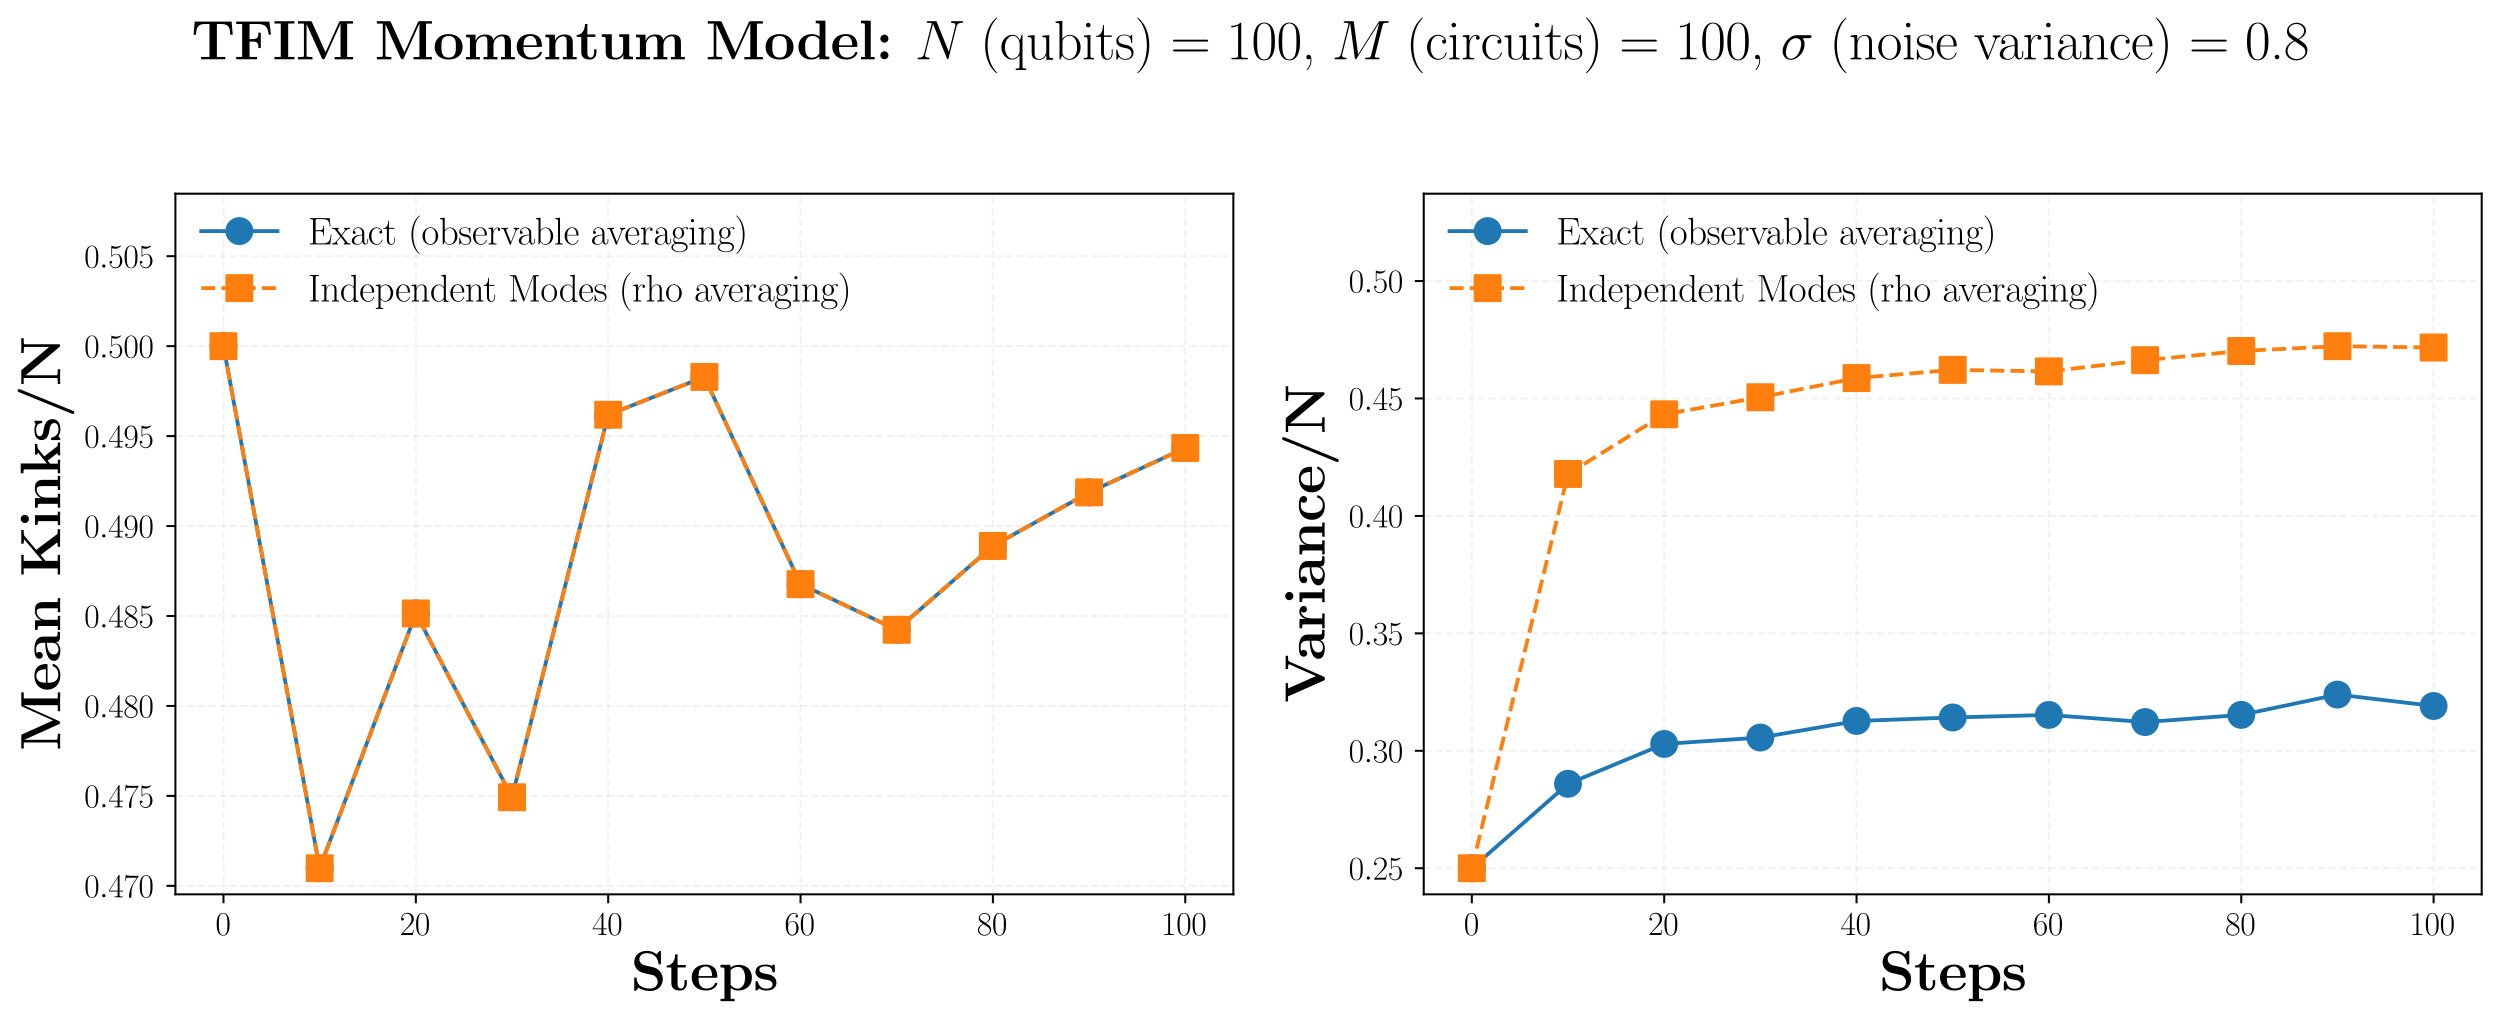 <?xml version="1.0" encoding="utf-8" standalone="no"?>
<!DOCTYPE svg PUBLIC "-//W3C//DTD SVG 1.1//EN"
  "http://www.w3.org/Graphics/SVG/1.1/DTD/svg11.dtd">
<svg xmlns:xlink="http://www.w3.org/1999/xlink" width="983.52pt" height="401.04pt" viewBox="0 0 983.52 401.04" xmlns="http://www.w3.org/2000/svg" version="1.1">
 <defs>
  <style type="text/css">*{stroke-linejoin: round; stroke-linecap: butt}</style>
 </defs>
 <g id="figure_1">
  <g id="patch_1">
   <path d="M 0 401.04 
L 983.52 401.04 
L 983.52 0 
L 0 0 
z
" style="fill: #ffffff"/>
  </g>
  <g id="axes_1">
   <g id="patch_2">
    <path d="M 69.003 351.844 
L 485.21 351.844 
L 485.21 76.202 
L 69.003 76.202 
z
" style="fill: #ffffff"/>
   </g>
   <g id="matplotlib.axis_1">
    <g id="xtick_1">
     <g id="line2d_1">
      <path d="M 87.922 351.844 
L 87.922 76.202 
" clip-path="url(#p0750e64192)" style="fill: none; stroke-dasharray: 2.96,1.28; stroke-dashoffset: 0; stroke: #808080; stroke-opacity: 0.1; stroke-width: 0.8"/>
     </g>
     <g id="line2d_2">
      <defs>
       <path id="m0f1f044899" d="M 0 0 
L 0 3.5 
" style="stroke: #000000; stroke-width: 0.8"/>
      </defs>
      <g>
       <use xlink:href="#m0f1f044899" x="87.922" y="351.844" style="stroke: #000000; stroke-width: 0.8"/>
      </g>
     </g>
     <g id="text_1">
      <!-- $\mathdefault{0}$ -->
      <g transform="translate(84.752 367.838) scale(0.13 -0.13)">
       <defs>
        <path id="CMR17-30" d="M 2688 2025 
C 2688 2416 2682 3080 2413 3591 
C 2176 4039 1798 4198 1466 4198 
C 1158 4198 768 4058 525 3597 
C 269 3118 243 2524 243 2025 
C 243 1661 250 1106 448 619 
C 723 -39 1216 -128 1466 -128 
C 1760 -128 2208 -7 2470 600 
C 2662 1042 2688 1559 2688 2025 
z
M 1466 -26 
C 1056 -26 813 325 723 812 
C 653 1188 653 1738 653 2096 
C 653 2588 653 2997 736 3387 
C 858 3929 1216 4096 1466 4096 
C 1728 4096 2067 3923 2189 3400 
C 2272 3036 2278 2607 2278 2096 
C 2278 1680 2278 1169 2202 792 
C 2067 95 1690 -26 1466 -26 
z
" transform="scale(0.016)"/>
       </defs>
       <use xlink:href="#CMR17-30" transform="scale(0.996)"/>
      </g>
     </g>
    </g>
    <g id="xtick_2">
     <g id="line2d_3">
      <path d="M 163.596 351.844 
L 163.596 76.202 
" clip-path="url(#p0750e64192)" style="fill: none; stroke-dasharray: 2.96,1.28; stroke-dashoffset: 0; stroke: #808080; stroke-opacity: 0.1; stroke-width: 0.8"/>
     </g>
     <g id="line2d_4">
      <g>
       <use xlink:href="#m0f1f044899" x="163.596" y="351.844" style="stroke: #000000; stroke-width: 0.8"/>
      </g>
     </g>
     <g id="text_2">
      <!-- $\mathdefault{20}$ -->
      <g transform="translate(157.255 367.838) scale(0.13 -0.13)">
       <defs>
        <path id="CMR17-32" d="M 2669 989 
L 2554 989 
C 2490 536 2438 459 2413 420 
C 2381 369 1920 369 1830 369 
L 602 369 
C 832 619 1280 1072 1824 1597 
C 2214 1967 2669 2402 2669 3035 
C 2669 3790 2067 4224 1395 4224 
C 691 4224 262 3604 262 3030 
C 262 2780 448 2748 525 2748 
C 589 2748 781 2787 781 3010 
C 781 3207 614 3264 525 3264 
C 486 3264 448 3258 422 3245 
C 544 3790 915 4058 1306 4058 
C 1862 4058 2227 3617 2227 3035 
C 2227 2479 1901 2000 1536 1584 
L 262 146 
L 262 0 
L 2515 0 
L 2669 989 
z
" transform="scale(0.016)"/>
       </defs>
       <use xlink:href="#CMR17-32" transform="scale(0.996)"/>
       <use xlink:href="#CMR17-30" transform="translate(45.69 0) scale(0.996)"/>
      </g>
     </g>
    </g>
    <g id="xtick_3">
     <g id="line2d_5">
      <path d="M 239.27 351.844 
L 239.27 76.202 
" clip-path="url(#p0750e64192)" style="fill: none; stroke-dasharray: 2.96,1.28; stroke-dashoffset: 0; stroke: #808080; stroke-opacity: 0.1; stroke-width: 0.8"/>
     </g>
     <g id="line2d_6">
      <g>
       <use xlink:href="#m0f1f044899" x="239.27" y="351.844" style="stroke: #000000; stroke-width: 0.8"/>
      </g>
     </g>
     <g id="text_3">
      <!-- $\mathdefault{40}$ -->
      <g transform="translate(232.929 367.838) scale(0.13 -0.13)">
       <defs>
        <path id="CMR17-34" d="M 2150 4122 
C 2150 4256 2144 4256 2029 4256 
L 128 1254 
L 128 1088 
L 1779 1088 
L 1779 457 
C 1779 224 1766 160 1318 160 
L 1197 160 
L 1197 0 
C 1402 0 1747 0 1965 0 
C 2182 0 2528 0 2733 0 
L 2733 160 
L 2611 160 
C 2163 160 2150 224 2150 457 
L 2150 1088 
L 2803 1088 
L 2803 1254 
L 2150 1254 
L 2150 4122 
z
M 1798 3703 
L 1798 1254 
L 256 1254 
L 1798 3703 
z
" transform="scale(0.016)"/>
       </defs>
       <use xlink:href="#CMR17-34" transform="scale(0.996)"/>
       <use xlink:href="#CMR17-30" transform="translate(45.69 0) scale(0.996)"/>
      </g>
     </g>
    </g>
    <g id="xtick_4">
     <g id="line2d_7">
      <path d="M 314.944 351.844 
L 314.944 76.202 
" clip-path="url(#p0750e64192)" style="fill: none; stroke-dasharray: 2.96,1.28; stroke-dashoffset: 0; stroke: #808080; stroke-opacity: 0.1; stroke-width: 0.8"/>
     </g>
     <g id="line2d_8">
      <g>
       <use xlink:href="#m0f1f044899" x="314.944" y="351.844" style="stroke: #000000; stroke-width: 0.8"/>
      </g>
     </g>
     <g id="text_4">
      <!-- $\mathdefault{60}$ -->
      <g transform="translate(308.603 367.838) scale(0.13 -0.13)">
       <defs>
        <path id="CMR17-36" d="M 678 2176 
C 678 3690 1395 4032 1811 4032 
C 1946 4032 2272 4009 2400 3776 
C 2298 3776 2106 3776 2106 3553 
C 2106 3381 2246 3323 2336 3323 
C 2394 3323 2566 3348 2566 3560 
C 2566 3954 2246 4179 1805 4179 
C 1043 4179 243 3390 243 1984 
C 243 253 966 -128 1478 -128 
C 2099 -128 2688 427 2688 1283 
C 2688 2081 2170 2662 1517 2662 
C 1126 2662 838 2407 678 1960 
L 678 2176 
z
M 1478 25 
C 691 25 691 1200 691 1436 
C 691 1896 909 2560 1504 2560 
C 1613 2560 1926 2560 2138 2120 
C 2253 1870 2253 1609 2253 1289 
C 2253 944 2253 690 2118 434 
C 1978 171 1773 25 1478 25 
z
" transform="scale(0.016)"/>
       </defs>
       <use xlink:href="#CMR17-36" transform="scale(0.996)"/>
       <use xlink:href="#CMR17-30" transform="translate(45.69 0) scale(0.996)"/>
      </g>
     </g>
    </g>
    <g id="xtick_5">
     <g id="line2d_9">
      <path d="M 390.618 351.844 
L 390.618 76.202 
" clip-path="url(#p0750e64192)" style="fill: none; stroke-dasharray: 2.96,1.28; stroke-dashoffset: 0; stroke: #808080; stroke-opacity: 0.1; stroke-width: 0.8"/>
     </g>
     <g id="line2d_10">
      <g>
       <use xlink:href="#m0f1f044899" x="390.618" y="351.844" style="stroke: #000000; stroke-width: 0.8"/>
      </g>
     </g>
     <g id="text_5">
      <!-- $\mathdefault{80}$ -->
      <g transform="translate(384.277 367.838) scale(0.13 -0.13)">
       <defs>
        <path id="CMR17-38" d="M 1741 2264 
C 2144 2467 2554 2773 2554 3263 
C 2554 3841 1990 4179 1472 4179 
C 890 4179 378 3759 378 3180 
C 378 3021 416 2747 666 2505 
C 730 2442 998 2251 1171 2130 
C 883 1983 211 1634 211 934 
C 211 279 838 -128 1459 -128 
C 2144 -128 2720 362 2720 1010 
C 2720 1590 2330 1857 2074 2029 
L 1741 2264 
z
M 902 2822 
C 851 2854 595 3051 595 3351 
C 595 3739 998 4032 1459 4032 
C 1965 4032 2336 3676 2336 3262 
C 2336 2669 1670 2331 1638 2331 
C 1632 2331 1626 2331 1574 2370 
L 902 2822 
z
M 2080 1519 
C 2176 1449 2483 1240 2483 851 
C 2483 381 2010 25 1472 25 
C 890 25 448 438 448 940 
C 448 1443 838 1862 1280 2060 
L 2080 1519 
z
" transform="scale(0.016)"/>
       </defs>
       <use xlink:href="#CMR17-38" transform="scale(0.996)"/>
       <use xlink:href="#CMR17-30" transform="translate(45.69 0) scale(0.996)"/>
      </g>
     </g>
    </g>
    <g id="xtick_6">
     <g id="line2d_11">
      <path d="M 466.292 351.844 
L 466.292 76.202 
" clip-path="url(#p0750e64192)" style="fill: none; stroke-dasharray: 2.96,1.28; stroke-dashoffset: 0; stroke: #808080; stroke-opacity: 0.1; stroke-width: 0.8"/>
     </g>
     <g id="line2d_12">
      <g>
       <use xlink:href="#m0f1f044899" x="466.292" y="351.844" style="stroke: #000000; stroke-width: 0.8"/>
      </g>
     </g>
     <g id="text_6">
      <!-- $\mathdefault{100}$ -->
      <g transform="translate(456.781 367.838) scale(0.13 -0.13)">
       <defs>
        <path id="CMR17-31" d="M 1702 4058 
C 1702 4192 1696 4192 1606 4192 
C 1357 3916 979 3827 621 3827 
C 602 3827 570 3827 563 3808 
C 557 3795 557 3782 557 3648 
C 755 3648 1088 3686 1344 3839 
L 1344 461 
C 1344 236 1331 160 781 160 
L 589 160 
L 589 0 
C 896 0 1216 0 1523 0 
C 1830 0 2150 0 2458 0 
L 2458 160 
L 2266 160 
C 1715 160 1702 230 1702 458 
L 1702 4058 
z
" transform="scale(0.016)"/>
       </defs>
       <use xlink:href="#CMR17-31" transform="scale(0.996)"/>
       <use xlink:href="#CMR17-30" transform="translate(45.69 0) scale(0.996)"/>
       <use xlink:href="#CMR17-30" transform="translate(91.381 0) scale(0.996)"/>
      </g>
     </g>
    </g>
    <g id="text_7">
     <!-- \textbf{Steps} -->
     <g transform="translate(248.125 389.577) scale(0.22 -0.22)">
      <defs>
       <path id="CMBX12-53" d="M 1626 2782 
C 992 2920 973 3376 973 3465 
C 973 3787 1184 4162 1805 4162 
C 2426 4162 2982 3863 3117 3030 
C 3136 2896 3136 2896 3258 2896 
C 3392 2896 3392 2915 3392 3060 
L 3392 4252 
C 3392 4372 3392 4417 3296 4417 
C 3251 4417 3232 4411 3174 4347 
L 2899 4035 
C 2739 4169 2419 4416 1798 4416 
C 883 4416 397 3846 397 3156 
C 397 2732 627 2434 717 2345 
C 1050 2016 1229 1978 1894 1832 
C 2534 1693 2611 1680 2752 1548 
C 2835 1465 3021 1288 3021 965 
C 3021 692 2886 192 2170 192 
C 1606 192 717 382 666 1307 
C 659 1421 659 1440 531 1440 
C 397 1440 397 1421 397 1275 
L 397 83 
C 397 -38 397 -82 493 -82 
C 538 -82 544 -76 608 -19 
C 678 51 736 134 896 293 
C 1267 1 1792 -81 2176 -81 
C 3174 -81 3597 590 3597 1262 
C 3597 1856 3200 2426 2502 2584 
L 1626 2782 
z
" transform="scale(0.016)"/>
       <path id="CMBX12-74" d="M 1350 2560 
L 2272 2560 
L 2272 2833 
L 1350 2833 
L 1350 4032 
L 1082 4032 
C 1075 3405 768 2776 134 2776 
L 134 2560 
L 653 2560 
L 653 789 
C 653 114 1178 -32 1638 -32 
C 2112 -32 2394 325 2394 795 
L 2394 1133 
L 2125 1133 
L 2125 802 
C 2125 381 1933 197 1734 197 
C 1350 197 1350 624 1350 770 
L 1350 2560 
z
" transform="scale(0.016)"/>
       <path id="CMBX12-65" d="M 2893 1408 
C 3040 1408 3078 1408 3078 1567 
C 3078 1758 3034 2233 2739 2532 
C 2470 2798 2112 2880 1741 2880 
C 742 2880 198 2233 198 1434 
C 198 545 858 -32 1824 -32 
C 2790 -32 3078 640 3078 748 
C 3078 843 2982 843 2944 843 
C 2842 843 2835 824 2797 742 
C 2630 330 2208 197 1901 197 
C 973 197 966 1053 966 1408 
L 2893 1408 
z
M 966 1593 
C 979 1852 986 2100 1120 2328 
C 1242 2531 1466 2670 1741 2670 
C 2426 2670 2483 1909 2490 1593 
L 966 1593 
z
" transform="scale(0.016)"/>
       <path id="CMBX12-70" d="M 1805 -955 
L 1363 -955 
L 1363 268 
C 1523 128 1805 -32 2189 -32 
C 3066 -32 3750 493 3750 1417 
C 3750 2290 3155 2853 2291 2853 
C 1914 2853 1587 2738 1331 2554 
L 1331 2859 
L 224 2859 
L 224 2560 
C 621 2560 666 2560 666 2310 
L 666 -955 
L 224 -955 
L 224 -1228 
C 371 -1216 832 -1216 1011 -1216 
C 1190 -1216 1658 -1216 1805 -1228 
L 1805 -955 
z
M 1363 2246 
C 1600 2530 1939 2624 2189 2624 
C 2605 2624 2982 2251 2982 1417 
C 2982 500 2522 178 2112 178 
C 1837 178 1562 319 1363 620 
L 1363 2246 
z
" transform="scale(0.016)"/>
       <path id="CMBX12-73" d="M 2413 2715 
C 2413 2836 2413 2880 2317 2880 
C 2278 2880 2266 2880 2170 2823 
C 2144 2804 2074 2759 2042 2740 
C 1862 2842 1626 2880 1395 2880 
C 1203 2880 243 2880 243 2056 
C 243 1389 1037 1250 1235 1218 
C 1408 1187 1619 1148 1645 1148 
C 1901 1091 2157 932 2157 666 
C 2157 178 1574 178 1440 178 
C 1114 178 710 279 531 896 
C 493 1023 486 1023 378 1023 
C 243 1023 243 1004 243 858 
L 243 132 
C 243 12 243 -32 339 -32 
C 384 -32 397 -32 525 70 
L 691 191 
C 979 -32 1325 -32 1440 -32 
C 1792 -32 2592 44 2592 888 
C 2592 1192 2426 1402 2298 1516 
C 2035 1731 1818 1770 1472 1833 
C 1062 1903 678 1973 678 2277 
C 678 2689 1248 2689 1382 2689 
C 2093 2689 2131 2245 2144 2087 
C 2150 2005 2202 2005 2278 2005 
C 2413 2005 2413 2024 2413 2170 
L 2413 2715 
z
" transform="scale(0.016)"/>
      </defs>
      <use xlink:href="#CMBX12-53" transform="scale(0.996)"/>
      <use xlink:href="#CMBX12-74" transform="translate(62.267 0) scale(0.996)"/>
      <use xlink:href="#CMBX12-65" transform="translate(105.853 0) scale(0.996)"/>
      <use xlink:href="#CMBX12-70" transform="translate(156.992 0) scale(0.996)"/>
      <use xlink:href="#CMBX12-73" transform="translate(219.259 0) scale(0.996)"/>
     </g>
    </g>
   </g>
   <g id="matplotlib.axis_2">
    <g id="ytick_1">
     <g id="line2d_13">
      <path d="M 69.003 348.5 
L 485.21 348.5 
" clip-path="url(#p0750e64192)" style="fill: none; stroke-dasharray: 2.96,1.28; stroke-dashoffset: 0; stroke: #808080; stroke-opacity: 0.1; stroke-width: 0.8"/>
     </g>
     <g id="line2d_14">
      <defs>
       <path id="mc33fdf0847" d="M 0 0 
L -3.5 0 
" style="stroke: #000000; stroke-width: 0.8"/>
      </defs>
      <g>
       <use xlink:href="#mc33fdf0847" x="69.003" y="348.5" style="stroke: #000000; stroke-width: 0.8"/>
      </g>
     </g>
     <g id="text_8">
      <!-- $\mathdefault{0.470}$ -->
      <g transform="translate(33.118 352.997) scale(0.13 -0.13)">
       <defs>
        <path id="CMMI12-3a" d="M 1178 307 
C 1178 492 1024 619 870 619 
C 685 619 557 466 557 313 
C 557 128 710 0 864 0 
C 1050 0 1178 153 1178 307 
z
" transform="scale(0.016)"/>
        <path id="CMR17-37" d="M 2886 3941 
L 2886 4081 
L 1382 4081 
C 634 4081 621 4165 595 4288 
L 480 4288 
L 294 3094 
L 410 3094 
C 429 3215 474 3540 550 3661 
C 589 3712 1062 3712 1171 3712 
L 2579 3712 
L 1869 2661 
C 1395 1954 1069 999 1069 165 
C 1069 89 1069 -128 1299 -128 
C 1530 -128 1530 89 1530 171 
L 1530 465 
C 1530 1508 1709 2196 2003 2636 
L 2886 3941 
z
" transform="scale(0.016)"/>
       </defs>
       <use xlink:href="#CMR17-30" transform="scale(0.996)"/>
       <use xlink:href="#CMMI12-3a" transform="translate(45.69 0) scale(0.996)"/>
       <use xlink:href="#CMR17-34" transform="translate(72.788 0) scale(0.996)"/>
       <use xlink:href="#CMR17-37" transform="translate(118.478 0) scale(0.996)"/>
       <use xlink:href="#CMR17-30" transform="translate(164.169 0) scale(0.996)"/>
      </g>
     </g>
    </g>
    <g id="ytick_2">
     <g id="line2d_15">
      <path d="M 69.003 313.113 
L 485.21 313.113 
" clip-path="url(#p0750e64192)" style="fill: none; stroke-dasharray: 2.96,1.28; stroke-dashoffset: 0; stroke: #808080; stroke-opacity: 0.1; stroke-width: 0.8"/>
     </g>
     <g id="line2d_16">
      <g>
       <use xlink:href="#mc33fdf0847" x="69.003" y="313.113" style="stroke: #000000; stroke-width: 0.8"/>
      </g>
     </g>
     <g id="text_9">
      <!-- $\mathdefault{0.475}$ -->
      <g transform="translate(33.118 317.61) scale(0.13 -0.13)">
       <defs>
        <path id="CMR17-35" d="M 730 3692 
C 794 3666 1056 3584 1325 3584 
C 1920 3584 2246 3911 2432 4100 
C 2432 4157 2432 4192 2394 4192 
C 2387 4192 2374 4192 2323 4163 
C 2099 4058 1837 3973 1517 3973 
C 1325 3973 1037 3999 723 4139 
C 653 4171 640 4171 634 4171 
C 602 4171 595 4164 595 4037 
L 595 2203 
C 595 2089 595 2057 659 2057 
C 691 2057 704 2070 736 2114 
C 941 2401 1222 2522 1542 2522 
C 1766 2522 2246 2382 2246 1289 
C 2246 1085 2246 715 2054 421 
C 1894 159 1645 25 1370 25 
C 947 25 518 320 403 814 
C 429 807 480 795 506 795 
C 589 795 749 840 749 1038 
C 749 1210 627 1280 506 1280 
C 358 1280 262 1190 262 1011 
C 262 454 704 -128 1382 -128 
C 2042 -128 2669 440 2669 1264 
C 2669 2030 2170 2624 1549 2624 
C 1222 2624 947 2503 730 2274 
L 730 3692 
z
" transform="scale(0.016)"/>
       </defs>
       <use xlink:href="#CMR17-30" transform="scale(0.996)"/>
       <use xlink:href="#CMMI12-3a" transform="translate(45.69 0) scale(0.996)"/>
       <use xlink:href="#CMR17-34" transform="translate(72.788 0) scale(0.996)"/>
       <use xlink:href="#CMR17-37" transform="translate(118.478 0) scale(0.996)"/>
       <use xlink:href="#CMR17-35" transform="translate(164.169 0) scale(0.996)"/>
      </g>
     </g>
    </g>
    <g id="ytick_3">
     <g id="line2d_17">
      <path d="M 69.003 277.726 
L 485.21 277.726 
" clip-path="url(#p0750e64192)" style="fill: none; stroke-dasharray: 2.96,1.28; stroke-dashoffset: 0; stroke: #808080; stroke-opacity: 0.1; stroke-width: 0.8"/>
     </g>
     <g id="line2d_18">
      <g>
       <use xlink:href="#mc33fdf0847" x="69.003" y="277.726" style="stroke: #000000; stroke-width: 0.8"/>
      </g>
     </g>
     <g id="text_10">
      <!-- $\mathdefault{0.480}$ -->
      <g transform="translate(33.118 282.223) scale(0.13 -0.13)">
       <use xlink:href="#CMR17-30" transform="scale(0.996)"/>
       <use xlink:href="#CMMI12-3a" transform="translate(45.69 0) scale(0.996)"/>
       <use xlink:href="#CMR17-34" transform="translate(72.788 0) scale(0.996)"/>
       <use xlink:href="#CMR17-38" transform="translate(118.478 0) scale(0.996)"/>
       <use xlink:href="#CMR17-30" transform="translate(164.169 0) scale(0.996)"/>
      </g>
     </g>
    </g>
    <g id="ytick_4">
     <g id="line2d_19">
      <path d="M 69.003 242.339 
L 485.21 242.339 
" clip-path="url(#p0750e64192)" style="fill: none; stroke-dasharray: 2.96,1.28; stroke-dashoffset: 0; stroke: #808080; stroke-opacity: 0.1; stroke-width: 0.8"/>
     </g>
     <g id="line2d_20">
      <g>
       <use xlink:href="#mc33fdf0847" x="69.003" y="242.339" style="stroke: #000000; stroke-width: 0.8"/>
      </g>
     </g>
     <g id="text_11">
      <!-- $\mathdefault{0.485}$ -->
      <g transform="translate(33.118 246.836) scale(0.13 -0.13)">
       <use xlink:href="#CMR17-30" transform="scale(0.996)"/>
       <use xlink:href="#CMMI12-3a" transform="translate(45.69 0) scale(0.996)"/>
       <use xlink:href="#CMR17-34" transform="translate(72.788 0) scale(0.996)"/>
       <use xlink:href="#CMR17-38" transform="translate(118.478 0) scale(0.996)"/>
       <use xlink:href="#CMR17-35" transform="translate(164.169 0) scale(0.996)"/>
      </g>
     </g>
    </g>
    <g id="ytick_5">
     <g id="line2d_21">
      <path d="M 69.003 206.952 
L 485.21 206.952 
" clip-path="url(#p0750e64192)" style="fill: none; stroke-dasharray: 2.96,1.28; stroke-dashoffset: 0; stroke: #808080; stroke-opacity: 0.1; stroke-width: 0.8"/>
     </g>
     <g id="line2d_22">
      <g>
       <use xlink:href="#mc33fdf0847" x="69.003" y="206.952" style="stroke: #000000; stroke-width: 0.8"/>
      </g>
     </g>
     <g id="text_12">
      <!-- $\mathdefault{0.490}$ -->
      <g transform="translate(33.118 211.449) scale(0.13 -0.13)">
       <defs>
        <path id="CMR17-39" d="M 2253 1864 
C 2253 464 1670 31 1190 31 
C 1043 31 685 31 538 294 
C 704 268 826 357 826 518 
C 826 692 685 749 595 749 
C 538 749 365 723 365 506 
C 365 71 742 -128 1203 -128 
C 1939 -128 2688 674 2688 2073 
C 2688 3817 1971 4179 1485 4179 
C 851 4179 243 3628 243 2778 
C 243 1991 762 1408 1414 1408 
C 1952 1408 2189 1903 2253 2112 
L 2253 1864 
z
M 1427 1510 
C 1254 1510 1011 1542 813 1922 
C 678 2169 678 2461 678 2771 
C 678 3146 678 3405 858 3684 
C 947 3817 1114 4032 1485 4032 
C 2240 4032 2240 2885 2240 2632 
C 2240 2182 2035 1510 1427 1510 
z
" transform="scale(0.016)"/>
       </defs>
       <use xlink:href="#CMR17-30" transform="scale(0.996)"/>
       <use xlink:href="#CMMI12-3a" transform="translate(45.69 0) scale(0.996)"/>
       <use xlink:href="#CMR17-34" transform="translate(72.788 0) scale(0.996)"/>
       <use xlink:href="#CMR17-39" transform="translate(118.478 0) scale(0.996)"/>
       <use xlink:href="#CMR17-30" transform="translate(164.169 0) scale(0.996)"/>
      </g>
     </g>
    </g>
    <g id="ytick_6">
     <g id="line2d_23">
      <path d="M 69.003 171.565 
L 485.21 171.565 
" clip-path="url(#p0750e64192)" style="fill: none; stroke-dasharray: 2.96,1.28; stroke-dashoffset: 0; stroke: #808080; stroke-opacity: 0.1; stroke-width: 0.8"/>
     </g>
     <g id="line2d_24">
      <g>
       <use xlink:href="#mc33fdf0847" x="69.003" y="171.565" style="stroke: #000000; stroke-width: 0.8"/>
      </g>
     </g>
     <g id="text_13">
      <!-- $\mathdefault{0.495}$ -->
      <g transform="translate(33.118 176.062) scale(0.13 -0.13)">
       <use xlink:href="#CMR17-30" transform="scale(0.996)"/>
       <use xlink:href="#CMMI12-3a" transform="translate(45.69 0) scale(0.996)"/>
       <use xlink:href="#CMR17-34" transform="translate(72.788 0) scale(0.996)"/>
       <use xlink:href="#CMR17-39" transform="translate(118.478 0) scale(0.996)"/>
       <use xlink:href="#CMR17-35" transform="translate(164.169 0) scale(0.996)"/>
      </g>
     </g>
    </g>
    <g id="ytick_7">
     <g id="line2d_25">
      <path d="M 69.003 136.178 
L 485.21 136.178 
" clip-path="url(#p0750e64192)" style="fill: none; stroke-dasharray: 2.96,1.28; stroke-dashoffset: 0; stroke: #808080; stroke-opacity: 0.1; stroke-width: 0.8"/>
     </g>
     <g id="line2d_26">
      <g>
       <use xlink:href="#mc33fdf0847" x="69.003" y="136.178" style="stroke: #000000; stroke-width: 0.8"/>
      </g>
     </g>
     <g id="text_14">
      <!-- $\mathdefault{0.500}$ -->
      <g transform="translate(33.118 140.675) scale(0.13 -0.13)">
       <use xlink:href="#CMR17-30" transform="scale(0.996)"/>
       <use xlink:href="#CMMI12-3a" transform="translate(45.69 0) scale(0.996)"/>
       <use xlink:href="#CMR17-35" transform="translate(72.788 0) scale(0.996)"/>
       <use xlink:href="#CMR17-30" transform="translate(118.478 0) scale(0.996)"/>
       <use xlink:href="#CMR17-30" transform="translate(164.169 0) scale(0.996)"/>
      </g>
     </g>
    </g>
    <g id="ytick_8">
     <g id="line2d_27">
      <path d="M 69.003 100.791 
L 485.21 100.791 
" clip-path="url(#p0750e64192)" style="fill: none; stroke-dasharray: 2.96,1.28; stroke-dashoffset: 0; stroke: #808080; stroke-opacity: 0.1; stroke-width: 0.8"/>
     </g>
     <g id="line2d_28">
      <g>
       <use xlink:href="#mc33fdf0847" x="69.003" y="100.791" style="stroke: #000000; stroke-width: 0.8"/>
      </g>
     </g>
     <g id="text_15">
      <!-- $\mathdefault{0.505}$ -->
      <g transform="translate(33.118 105.288) scale(0.13 -0.13)">
       <use xlink:href="#CMR17-30" transform="scale(0.996)"/>
       <use xlink:href="#CMMI12-3a" transform="translate(45.69 0) scale(0.996)"/>
       <use xlink:href="#CMR17-35" transform="translate(72.788 0) scale(0.996)"/>
       <use xlink:href="#CMR17-30" transform="translate(118.478 0) scale(0.996)"/>
       <use xlink:href="#CMR17-35" transform="translate(164.169 0) scale(0.996)"/>
      </g>
     </g>
    </g>
    <g id="text_16">
     <!-- \textbf{Mean Kinks/N} -->
     <g transform="translate(23.638 295.395) rotate(-90) scale(0.22 -0.22)">
      <defs>
       <path id="CMBX12-4d" d="M 3411 797 
L 1875 4218 
C 1818 4352 1760 4352 1626 4352 
L 262 4352 
L 262 4078 
L 941 4078 
L 941 444 
C 941 304 934 298 768 272 
C 653 260 525 260 410 260 
L 262 260 
L 262 -13 
C 410 0 909 0 1088 0 
C 1267 0 1773 0 1920 -13 
L 1920 260 
L 1773 260 
C 1600 260 1587 260 1434 279 
C 1248 305 1242 311 1242 451 
L 1242 4002 
L 1248 4002 
L 2989 134 
C 3021 64 3059 0 3168 0 
C 3277 0 3315 64 3347 134 
L 5120 4078 
L 5126 4078 
L 5126 260 
L 4448 260 
L 4448 -13 
C 4621 0 5286 0 5504 0 
C 5722 0 6387 0 6560 -13 
L 6560 260 
L 5882 260 
L 5882 4078 
L 6560 4078 
L 6560 4352 
L 5197 4352 
C 5062 4352 5005 4352 4947 4218 
L 3411 797 
z
" transform="scale(0.016)"/>
       <path id="CMBX12-61" d="M 2944 1898 
C 2944 2484 2477 2879 1574 2879 
C 1216 2879 461 2879 461 2334 
C 461 2061 666 1945 838 1945 
C 1030 1945 1216 2079 1216 2323 
C 1216 2445 1171 2559 1062 2630 
C 1274 2688 1427 2688 1549 2688 
C 1984 2688 2246 2445 2246 1919 
L 2246 1663 
C 1235 1663 218 1382 218 676 
C 218 95 960 -32 1402 -32 
C 1894 -32 2208 233 2336 510 
C 2336 274 2336 0 2982 0 
L 3309 0 
C 3443 0 3494 0 3494 145 
C 3494 273 3437 273 3347 273 
C 2944 273 2944 374 2944 522 
L 2944 1898 
z
M 2246 882 
C 2246 291 1709 178 1504 178 
C 1190 178 928 390 928 686 
C 928 1273 1619 1472 2246 1472 
L 2246 882 
z
" transform="scale(0.016)"/>
       <path id="CMBX12-6e" d="M 3398 1924 
C 3398 2525 3136 2834 2432 2834 
C 1971 2834 1574 2615 1357 2143 
L 1350 2143 
L 1350 2816 
L 269 2816 
L 269 2517 
C 666 2517 710 2517 710 2270 
L 710 260 
L 269 260 
L 269 -13 
C 416 0 877 0 1056 0 
C 1235 0 1702 0 1850 -13 
L 1850 260 
L 1408 260 
L 1408 1607 
C 1408 2289 1920 2624 2330 2624 
C 2566 2624 2701 2473 2701 1993 
L 2701 260 
L 2259 260 
L 2259 -13 
C 2406 0 2867 0 3046 0 
C 3226 0 3693 0 3840 -13 
L 3840 260 
L 3398 260 
L 3398 1924 
z
" transform="scale(0.016)"/>
       <path id="CMBX12-4b" d="M 3002 2679 
L 4525 3964 
C 4608 4034 4666 4085 5235 4085 
L 5235 4352 
C 4851 4352 4838 4352 4550 4352 
C 4358 4352 3859 4352 3699 4359 
L 3699 4085 
C 3840 4085 3994 4085 4160 4015 
L 4160 4009 
L 1766 1979 
L 1766 4085 
L 2445 4085 
L 2445 4352 
C 2259 4352 1574 4352 1344 4352 
C 1114 4352 429 4352 243 4352 
L 243 4085 
L 922 4085 
L 922 267 
L 243 267 
L 243 0 
C 429 0 1114 0 1344 0 
C 1574 0 2259 0 2445 0 
L 2445 267 
L 1766 267 
L 1766 1629 
L 2426 2189 
L 3763 414 
C 3776 395 3802 363 3802 337 
C 3802 267 3488 267 3347 267 
L 3347 0 
C 3552 0 4147 0 4390 0 
C 4582 0 5184 0 5331 -6 
L 5331 267 
L 5158 267 
C 4813 267 4787 299 4723 388 
L 3002 2679 
z
" transform="scale(0.016)"/>
       <path id="CMBX12-69" d="M 1427 3958 
C 1427 4219 1216 4416 966 4416 
C 704 4416 506 4200 506 3958 
C 506 3716 704 3500 966 3500 
C 1216 3500 1427 3697 1427 3958 
z
M 301 2816 
L 301 2517 
C 678 2517 723 2517 723 2270 
L 723 260 
L 282 260 
L 282 -13 
C 429 0 870 0 1043 0 
C 1222 0 1632 0 1786 -13 
L 1786 260 
L 1389 260 
L 1389 2816 
L 301 2816 
z
" transform="scale(0.016)"/>
       <path id="CMBX12-6b" d="M 2125 1780 
L 2931 2434 
C 3008 2498 3078 2556 3520 2556 
L 3520 2829 
C 3354 2816 3226 2816 2989 2816 
C 2822 2816 2464 2816 2317 2829 
L 2317 2556 
C 2394 2556 2547 2537 2547 2485 
C 2547 2459 2509 2434 2496 2421 
L 1331 1485 
L 1331 4416 
L 224 4416 
L 224 4117 
C 621 4117 666 4117 666 3865 
L 666 260 
L 224 260 
L 224 -13 
C 371 0 813 0 986 0 
C 1158 0 1600 0 1747 -13 
L 1747 260 
L 1306 260 
L 1306 1119 
C 1408 1197 1504 1279 1645 1395 
L 2419 395 
C 2464 344 2464 331 2464 325 
C 2464 260 2336 260 2246 260 
L 2246 -13 
C 2400 0 2822 0 2995 0 
C 3322 0 3411 0 3680 0 
L 3680 260 
C 3578 260 3450 260 3379 267 
C 3290 286 3264 305 3194 395 
L 2125 1780 
z
" transform="scale(0.016)"/>
       <path id="CMBX12-2f" d="M 3162 4475 
C 3194 4551 3194 4577 3194 4590 
C 3194 4704 3104 4768 3021 4768 
C 2899 4768 2874 4691 2835 4602 
L 429 -1307 
C 397 -1383 397 -1409 397 -1421 
C 397 -1536 486 -1600 570 -1600 
C 691 -1600 717 -1530 755 -1434 
L 3162 4475 
z
" transform="scale(0.016)"/>
       <path id="CMBX12-4e" d="M 1856 4282 
C 1792 4352 1786 4352 1658 4352 
L 243 4352 
L 243 4085 
L 922 4085 
L 922 445 
C 922 304 915 298 749 272 
C 634 260 506 260 390 260 
L 243 260 
L 243 -13 
C 390 0 890 0 1069 0 
C 1248 0 1754 0 1901 -13 
L 1901 260 
L 1754 260 
C 1581 260 1568 260 1414 279 
C 1229 305 1222 311 1222 451 
L 1222 3868 
L 4390 83 
C 4461 6 4467 0 4550 0 
C 4704 0 4704 38 4704 184 
L 4704 3900 
C 4704 4040 4710 4047 4877 4072 
C 4992 4085 5120 4085 5235 4085 
L 5382 4085 
L 5382 4359 
C 5235 4352 4736 4352 4557 4352 
C 4378 4352 3872 4352 3725 4359 
L 3725 4085 
L 3872 4085 
C 4045 4085 4058 4085 4211 4066 
C 4397 4041 4403 4034 4403 3893 
L 4403 1229 
L 1856 4282 
z
" transform="scale(0.016)"/>
      </defs>
      <use xlink:href="#CMBX12-4d" transform="scale(0.996)"/>
      <use xlink:href="#CMBX12-65" transform="translate(106.314 0) scale(0.996)"/>
      <use xlink:href="#CMBX12-61" transform="translate(157.454 0) scale(0.996)"/>
      <use xlink:href="#CMBX12-6e" transform="translate(211.937 0) scale(0.996)"/>
      <use xlink:href="#CMBX12-4b" transform="translate(311.563 0) scale(0.996)"/>
      <use xlink:href="#CMBX12-69" transform="translate(399.313 0) scale(0.996)"/>
      <use xlink:href="#CMBX12-6e" transform="translate(430.446 0) scale(0.996)"/>
      <use xlink:href="#CMBX12-6b" transform="translate(492.713 0) scale(0.996)"/>
      <use xlink:href="#CMBX12-73" transform="translate(551.866 0) scale(0.996)"/>
      <use xlink:href="#CMBX12-2f" transform="translate(596.075 0) scale(0.996)"/>
      <use xlink:href="#CMBX12-4e" transform="translate(652.115 0) scale(0.996)"/>
     </g>
    </g>
   </g>
   <g id="line2d_29">
    <path d="M 87.922 136.178 
L 125.759 341.574 
L 163.596 241.337 
L 201.433 313.642 
L 239.27 163.178 
L 277.107 148.28 
L 314.944 229.803 
L 352.781 247.78 
L 390.618 214.78 
L 428.455 193.697 
L 466.292 176.232 
" clip-path="url(#p0750e64192)" style="fill: none; stroke: #1f77b4; stroke-width: 1.5; stroke-linecap: square"/>
    <defs>
     <path id="m549f60cd64" d="M 0 5 
C 1.326 5 2.598 4.473 3.536 3.536 
C 4.473 2.598 5 1.326 5 0 
C 5 -1.326 4.473 -2.598 3.536 -3.536 
C 2.598 -4.473 1.326 -5 0 -5 
C -1.326 -5 -2.598 -4.473 -3.536 -3.536 
C -4.473 -2.598 -5 -1.326 -5 0 
C -5 1.326 -4.473 2.598 -3.536 3.536 
C -2.598 4.473 -1.326 5 0 5 
z
" style="stroke: #1f77b4"/>
    </defs>
    <g clip-path="url(#p0750e64192)">
     <use xlink:href="#m549f60cd64" x="87.922" y="136.178" style="fill: #1f77b4; stroke: #1f77b4"/>
     <use xlink:href="#m549f60cd64" x="125.759" y="341.574" style="fill: #1f77b4; stroke: #1f77b4"/>
     <use xlink:href="#m549f60cd64" x="163.596" y="241.337" style="fill: #1f77b4; stroke: #1f77b4"/>
     <use xlink:href="#m549f60cd64" x="201.433" y="313.642" style="fill: #1f77b4; stroke: #1f77b4"/>
     <use xlink:href="#m549f60cd64" x="239.27" y="163.178" style="fill: #1f77b4; stroke: #1f77b4"/>
     <use xlink:href="#m549f60cd64" x="277.107" y="148.28" style="fill: #1f77b4; stroke: #1f77b4"/>
     <use xlink:href="#m549f60cd64" x="314.944" y="229.803" style="fill: #1f77b4; stroke: #1f77b4"/>
     <use xlink:href="#m549f60cd64" x="352.781" y="247.78" style="fill: #1f77b4; stroke: #1f77b4"/>
     <use xlink:href="#m549f60cd64" x="390.618" y="214.78" style="fill: #1f77b4; stroke: #1f77b4"/>
     <use xlink:href="#m549f60cd64" x="428.455" y="193.697" style="fill: #1f77b4; stroke: #1f77b4"/>
     <use xlink:href="#m549f60cd64" x="466.292" y="176.232" style="fill: #1f77b4; stroke: #1f77b4"/>
    </g>
   </g>
   <g id="line2d_30">
    <path d="M 87.922 136.178 
L 125.759 341.574 
L 163.596 241.337 
L 201.433 313.642 
L 239.27 163.178 
L 277.107 148.28 
L 314.944 229.803 
L 352.781 247.78 
L 390.618 214.78 
L 428.455 193.697 
L 466.292 176.232 
" clip-path="url(#p0750e64192)" style="fill: none; stroke-dasharray: 5.55,2.4; stroke-dashoffset: 0; stroke: #ff7f0e; stroke-width: 1.5"/>
    <defs>
     <path id="m9b522891fd" d="M -5 5 
L 5 5 
L 5 -5 
L -5 -5 
z
" style="stroke: #ff7f0e; stroke-linejoin: miter"/>
    </defs>
    <g clip-path="url(#p0750e64192)">
     <use xlink:href="#m9b522891fd" x="87.922" y="136.178" style="fill: #ff7f0e; stroke: #ff7f0e; stroke-linejoin: miter"/>
     <use xlink:href="#m9b522891fd" x="125.759" y="341.574" style="fill: #ff7f0e; stroke: #ff7f0e; stroke-linejoin: miter"/>
     <use xlink:href="#m9b522891fd" x="163.596" y="241.337" style="fill: #ff7f0e; stroke: #ff7f0e; stroke-linejoin: miter"/>
     <use xlink:href="#m9b522891fd" x="201.433" y="313.642" style="fill: #ff7f0e; stroke: #ff7f0e; stroke-linejoin: miter"/>
     <use xlink:href="#m9b522891fd" x="239.27" y="163.178" style="fill: #ff7f0e; stroke: #ff7f0e; stroke-linejoin: miter"/>
     <use xlink:href="#m9b522891fd" x="277.107" y="148.28" style="fill: #ff7f0e; stroke: #ff7f0e; stroke-linejoin: miter"/>
     <use xlink:href="#m9b522891fd" x="314.944" y="229.803" style="fill: #ff7f0e; stroke: #ff7f0e; stroke-linejoin: miter"/>
     <use xlink:href="#m9b522891fd" x="352.781" y="247.78" style="fill: #ff7f0e; stroke: #ff7f0e; stroke-linejoin: miter"/>
     <use xlink:href="#m9b522891fd" x="390.618" y="214.78" style="fill: #ff7f0e; stroke: #ff7f0e; stroke-linejoin: miter"/>
     <use xlink:href="#m9b522891fd" x="428.455" y="193.697" style="fill: #ff7f0e; stroke: #ff7f0e; stroke-linejoin: miter"/>
     <use xlink:href="#m9b522891fd" x="466.292" y="176.232" style="fill: #ff7f0e; stroke: #ff7f0e; stroke-linejoin: miter"/>
    </g>
   </g>
   <g id="patch_3">
    <path d="M 69.003 351.844 
L 69.003 76.202 
" style="fill: none; stroke: #000000; stroke-width: 0.8; stroke-linejoin: miter; stroke-linecap: square"/>
   </g>
   <g id="patch_4">
    <path d="M 485.21 351.844 
L 485.21 76.202 
" style="fill: none; stroke: #000000; stroke-width: 0.8; stroke-linejoin: miter; stroke-linecap: square"/>
   </g>
   <g id="patch_5">
    <path d="M 69.003 351.844 
L 485.21 351.844 
" style="fill: none; stroke: #000000; stroke-width: 0.8; stroke-linejoin: miter; stroke-linecap: square"/>
   </g>
   <g id="patch_6">
    <path d="M 69.003 76.202 
L 485.21 76.202 
" style="fill: none; stroke: #000000; stroke-width: 0.8; stroke-linejoin: miter; stroke-linecap: square"/>
   </g>
   <g id="legend_1">
    <g id="line2d_31">
     <path d="M 79.163 90.912 
L 94.157 90.912 
L 109.151 90.912 
" style="fill: none; stroke: #1f77b4; stroke-width: 1.5; stroke-linecap: square"/>
     <g>
      <use xlink:href="#m549f60cd64" x="94.157" y="90.912" style="fill: #1f77b4; stroke: #1f77b4"/>
     </g>
    </g>
    <g id="text_17">
     <!-- Exact (observable averaging) -->
     <g transform="translate(121.146 96.159) scale(0.15 -0.15)">
      <defs>
       <path id="CMR17-45" d="M 3885 1615 
L 3770 1615 
C 3629 676 3546 166 2419 166 
L 1530 166 
C 1274 166 1261 197 1261 414 
L 1261 2176 
L 1862 2176 
C 2464 2176 2522 1960 2522 1430 
L 2637 1430 
L 2637 3081 
L 2522 3081 
C 2522 2557 2464 2342 1862 2342 
L 1261 2342 
L 1261 3913 
C 1261 4128 1274 4160 1530 4160 
L 2406 4160 
C 3398 4160 3514 3769 3603 2929 
L 3718 2929 
L 3565 4325 
L 326 4325 
L 326 4160 
C 768 4160 838 4160 838 3874 
L 838 451 
C 838 166 768 166 326 166 
L 326 0 
L 3654 0 
L 3885 1615 
z
" transform="scale(0.016)"/>
       <path id="CMR17-78" d="M 1664 1477 
C 1856 1726 2074 2006 2253 2216 
C 2464 2458 2707 2560 2989 2560 
L 2989 2726 
C 2880 2726 2656 2726 2541 2726 
C 2368 2726 2170 2726 2022 2732 
L 2022 2566 
C 2112 2553 2163 2489 2163 2400 
C 2163 2285 2099 2215 2067 2171 
L 1594 1573 
L 1030 2306 
C 973 2376 973 2388 973 2420 
C 973 2497 1037 2560 1146 2560 
L 1146 2732 
C 992 2726 717 2726 557 2726 
C 384 2726 179 2726 38 2732 
L 38 2560 
C 384 2560 461 2534 614 2343 
L 1350 1395 
C 1363 1382 1395 1344 1395 1325 
C 1395 1299 838 619 768 530 
C 480 185 179 160 6 160 
L 6 0 
C 115 0 339 0 454 0 
C 582 0 864 0 979 -6 
L 979 160 
C 941 166 838 179 838 325 
C 838 440 890 510 947 586 
L 1478 1236 
L 2035 512 
C 2086 442 2163 346 2163 301 
C 2163 211 2086 160 1984 160 
L 1984 -6 
C 2138 0 2413 0 2573 0 
C 2746 0 2950 0 3091 -6 
L 3091 160 
C 2771 160 2675 172 2522 370 
L 1664 1477 
z
" transform="scale(0.016)"/>
       <path id="CMR17-61" d="M 2304 1653 
C 2304 2072 2304 2294 2035 2543 
C 1798 2752 1523 2816 1306 2816 
C 800 2816 435 2407 435 1971 
C 435 1728 627 1728 666 1728 
C 749 1728 896 1778 896 1954 
C 896 2112 774 2181 666 2181 
C 640 2181 608 2174 589 2168 
C 723 2592 1069 2714 1293 2714 
C 1613 2714 1965 2429 1965 1885 
L 1965 1600 
C 1587 1600 1133 1549 774 1357 
C 371 1133 256 813 256 570 
C 256 77 832 -64 1171 -64 
C 1523 -64 1850 139 1990 511 
C 2003 233 2182 -18 2464 -18 
C 2598 -18 2938 70 2938 567 
L 2938 920 
L 2822 920 
L 2822 562 
C 2822 178 2650 128 2566 128 
C 2304 128 2304 458 2304 738 
L 2304 1653 
z
M 1965 870 
C 1965 317 1568 38 1216 38 
C 896 38 646 275 646 570 
C 646 761 730 1100 1101 1305 
C 1408 1478 1760 1504 1965 1504 
L 1965 870 
z
" transform="scale(0.016)"/>
       <path id="CMR17-63" d="M 2234 2240 
C 2112 2240 1933 2240 1933 2017 
C 1933 1838 2080 1787 2163 1787 
C 2208 1787 2394 1807 2394 2024 
C 2394 2467 1958 2803 1466 2803 
C 787 2803 211 2178 211 1363 
C 211 516 813 -64 1466 -64 
C 2259 -64 2458 677 2458 748 
C 2458 774 2451 793 2406 793 
C 2362 793 2355 787 2330 703 
C 2163 180 1798 51 1523 51 
C 1114 51 621 427 621 1369 
C 621 2338 1094 2688 1472 2688 
C 1722 2688 2093 2573 2234 2240 
z
" transform="scale(0.016)"/>
       <path id="CMR17-74" d="M 966 2560 
L 1862 2560 
L 1862 2725 
L 966 2725 
L 966 3904 
L 851 3904 
C 838 3245 614 2668 70 2668 
L 70 2560 
L 627 2560 
L 627 771 
C 627 650 627 -64 1370 -64 
C 1747 -64 1965 306 1965 777 
L 1965 1140 
L 1850 1140 
L 1850 783 
C 1850 344 1677 51 1408 51 
C 1222 51 966 178 966 758 
L 966 2560 
z
" transform="scale(0.016)"/>
       <path id="CMR17-28" d="M 1958 -1561 
C 1958 -1555 1958 -1542 1939 -1523 
C 1645 -1224 858 -407 858 1581 
C 858 3569 1632 4379 1946 4697 
C 1946 4704 1958 4717 1958 4736 
C 1958 4755 1939 4768 1914 4768 
C 1843 4768 1299 4296 986 3594 
C 666 2887 576 2199 576 1588 
C 576 1128 621 351 1005 -471 
C 1312 -1135 1837 -1600 1914 -1600 
C 1946 -1600 1958 -1587 1958 -1561 
z
" transform="scale(0.016)"/>
       <path id="CMR17-6f" d="M 2758 1356 
C 2758 2176 2163 2816 1466 2816 
C 768 2816 173 2176 173 1356 
C 173 551 768 -64 1466 -64 
C 2163 -64 2758 551 2758 1356 
z
M 1466 51 
C 1165 51 909 230 762 480 
C 602 767 582 1126 582 1408 
C 582 1677 595 2010 762 2298 
C 890 2509 1139 2714 1466 2714 
C 1754 2714 1997 2554 2150 2330 
C 2349 2029 2349 1607 2349 1408 
C 2349 1158 2336 775 2163 467 
C 1984 173 1709 51 1466 51 
z
" transform="scale(0.016)"/>
       <path id="CMR17-62" d="M 960 4396 
L 198 4326 
L 198 4160 
C 576 4160 634 4122 634 3817 
L 634 -13 
L 749 -13 
L 934 441 
C 1120 141 1395 -64 1766 -64 
C 2406 -64 3053 500 3053 1370 
C 3053 2188 2477 2790 1830 2790 
C 1434 2790 1152 2579 960 2330 
L 960 4396 
z
M 973 2004 
C 973 2118 973 2138 1062 2272 
C 1312 2657 1670 2688 1792 2688 
C 1984 2688 2643 2585 2643 1376 
C 2643 108 1888 38 1734 38 
C 1536 38 1248 114 1043 486 
C 973 608 973 621 973 735 
L 973 2004 
z
" transform="scale(0.016)"/>
       <path id="CMR17-73" d="M 1978 2697 
C 1978 2813 1971 2819 1933 2819 
C 1907 2819 1901 2813 1824 2717 
C 1805 2691 1747 2626 1728 2601 
C 1523 2819 1235 2819 1126 2819 
C 416 2819 160 2447 160 2076 
C 160 1498 813 1365 998 1325 
C 1402 1243 1542 1217 1677 1101 
C 1760 1025 1901 884 1901 654 
C 1901 384 1747 38 1158 38 
C 602 38 403 460 288 1021 
C 269 1110 269 1117 218 1117 
C 166 1117 160 1110 160 983 
L 160 63 
C 160 -51 166 -58 205 -58 
C 237 -58 243 -51 275 0 
C 314 57 410 211 448 276 
C 576 103 800 -64 1158 -64 
C 1792 -64 2131 283 2131 784 
C 2131 1112 1958 1285 1875 1362 
C 1683 1561 1459 1606 1190 1657 
C 838 1735 390 1825 390 2217 
C 390 2383 480 2737 1126 2737 
C 1811 2737 1850 2094 1862 1888 
C 1869 1856 1901 1849 1920 1849 
C 1978 1849 1978 1869 1978 1978 
L 1978 2697 
z
" transform="scale(0.016)"/>
       <path id="CMR17-65" d="M 2438 1472 
C 2464 1498 2464 1511 2464 1576 
C 2464 2238 2118 2816 1389 2816 
C 710 2816 173 2169 173 1383 
C 173 551 781 -64 1459 -64 
C 2176 -64 2458 607 2458 740 
C 2458 784 2419 784 2406 784 
C 2362 784 2355 771 2330 696 
C 2189 265 1837 51 1504 51 
C 1229 51 954 203 781 480 
C 582 803 582 1176 582 1472 
L 2438 1472 
z
M 589 1568 
C 634 2505 1126 2714 1382 2714 
C 1818 2714 2112 2297 2118 1568 
L 589 1568 
z
" transform="scale(0.016)"/>
       <path id="CMR17-72" d="M 960 1497 
C 960 2112 1222 2688 1702 2688 
C 1747 2688 1792 2682 1837 2662 
C 1837 2662 1696 2617 1696 2452 
C 1696 2298 1818 2234 1914 2234 
C 1990 2234 2131 2279 2131 2458 
C 2131 2663 1926 2790 1709 2790 
C 1222 2790 1011 2317 947 2093 
L 941 2093 
L 941 2790 
L 198 2720 
L 198 2554 
C 576 2554 634 2515 634 2208 
L 634 428 
C 634 184 608 153 198 153 
L 198 -13 
C 352 0 646 0 813 0 
C 998 0 1325 0 1498 -13 
L 1498 153 
C 1037 153 960 153 960 440 
L 960 1497 
z
" transform="scale(0.016)"/>
       <path id="CMR17-76" d="M 2502 2163 
C 2560 2304 2662 2560 3034 2560 
L 3034 2726 
C 2912 2726 2752 2726 2630 2726 
C 2496 2726 2285 2726 2157 2732 
L 2157 2566 
C 2317 2553 2406 2477 2406 2311 
C 2406 2253 2406 2240 2368 2151 
L 1664 377 
L 902 2286 
C 864 2369 864 2381 864 2407 
C 864 2560 1075 2560 1171 2560 
L 1171 2732 
C 1018 2726 736 2726 576 2726 
C 403 2726 205 2726 64 2732 
L 64 2560 
C 307 2560 442 2560 518 2362 
L 1446 44 
C 1485 -51 1491 -64 1549 -64 
C 1606 -64 1613 -51 1651 44 
L 2502 2163 
z
" transform="scale(0.016)"/>
       <path id="CMR17-6c" d="M 979 4396 
L 218 4326 
L 218 4160 
C 595 4160 653 4122 653 3817 
L 653 426 
C 653 184 627 153 218 153 
L 218 -13 
C 371 0 653 0 813 0 
C 979 0 1261 0 1414 -13 
L 1414 153 
C 1005 153 979 178 979 426 
L 979 4396 
z
" transform="scale(0.016)"/>
       <path id="CMR17-67" d="M 710 1164 
C 832 1068 1043 960 1299 960 
C 1805 960 2240 1357 2240 1888 
C 2240 2054 2189 2310 1997 2509 
C 2176 2692 2438 2752 2586 2752 
C 2611 2752 2650 2752 2682 2734 
C 2656 2728 2598 2703 2598 2605 
C 2598 2527 2656 2471 2739 2471 
C 2835 2471 2886 2533 2886 2614 
C 2886 2731 2790 2854 2586 2854 
C 2330 2854 2106 2738 1926 2580 
C 1734 2753 1504 2816 1299 2816 
C 794 2816 358 2419 358 1888 
C 358 1522 570 1292 634 1228 
C 442 1004 442 743 442 711 
C 442 545 506 302 723 168 
C 390 85 128 -169 128 -486 
C 128 -943 736 -1280 1466 -1280 
C 2170 -1280 2803 -956 2803 -479 
C 2803 384 1856 384 1363 384 
C 1216 384 954 384 922 391 
C 723 423 589 602 589 826 
C 589 883 589 1024 710 1164 
z
M 1299 1068 
C 736 1068 736 1760 736 1889 
C 736 2016 736 2708 1299 2708 
C 1862 2708 1862 2016 1862 1889 
C 1862 1760 1862 1068 1299 1068 
z
M 1466 -1171 
C 826 -1171 384 -835 384 -486 
C 384 -289 493 -105 634 -4 
C 794 104 858 104 1293 104 
C 1818 104 2547 104 2547 -486 
C 2547 -835 2106 -1171 1466 -1171 
z
" transform="scale(0.016)"/>
       <path id="CMR17-69" d="M 992 3909 
C 992 4049 877 4170 730 4170 
C 589 4170 467 4056 467 3909 
C 467 3769 582 3648 730 3648 
C 870 3648 992 3763 992 3909 
z
M 243 2706 
L 243 2541 
C 602 2541 653 2502 653 2197 
L 653 427 
C 653 184 627 153 218 153 
L 218 -13 
C 371 0 646 0 806 0 
C 960 0 1222 0 1370 -13 
L 1370 153 
C 992 153 979 191 979 420 
L 979 2776 
L 243 2706 
z
" transform="scale(0.016)"/>
       <path id="CMR17-6e" d="M 2656 1933 
C 2656 2259 2592 2790 1837 2790 
C 1331 2790 1069 2400 973 2144 
L 966 2144 
L 966 2790 
L 211 2720 
L 211 2554 
C 589 2554 646 2515 646 2208 
L 646 428 
C 646 184 621 153 211 153 
L 211 -13 
C 365 0 646 0 813 0 
C 979 0 1267 0 1421 -13 
L 1421 153 
C 1011 153 986 178 986 428 
L 986 1658 
C 986 2247 1344 2688 1792 2688 
C 2266 2688 2317 2266 2317 1958 
L 2317 428 
C 2317 184 2291 153 1882 153 
L 1882 -13 
C 2035 0 2317 0 2483 0 
C 2650 0 2938 0 3091 -13 
L 3091 153 
C 2682 153 2656 178 2656 428 
L 2656 1933 
z
" transform="scale(0.016)"/>
       <path id="CMR17-29" d="M 1683 1581 
C 1683 2040 1638 2817 1254 3639 
C 947 4303 422 4768 346 4768 
C 326 4768 301 4761 301 4729 
C 301 4717 307 4710 314 4697 
C 621 4378 1402 3568 1402 1584 
C 1402 -407 627 -1217 314 -1537 
C 307 -1549 301 -1556 301 -1568 
C 301 -1600 326 -1600 346 -1600 
C 416 -1600 960 -1128 1274 -426 
C 1594 281 1683 969 1683 1581 
z
" transform="scale(0.016)"/>
      </defs>
      <use xlink:href="#CMR17-45" transform="scale(0.996)"/>
      <use xlink:href="#CMR17-78" transform="translate(62.586 0) scale(0.996)"/>
      <use xlink:href="#CMR17-61" transform="translate(110.879 0) scale(0.996)"/>
      <use xlink:href="#CMR17-63" transform="translate(156.57 0) scale(0.996)"/>
      <use xlink:href="#CMR17-74" transform="translate(197.055 0) scale(0.996)"/>
      <use xlink:href="#CMR17-28" transform="translate(262.412 0) scale(0.996)"/>
      <use xlink:href="#CMR17-6f" transform="translate(297.693 0) scale(0.996)"/>
      <use xlink:href="#CMR17-62" transform="translate(343.383 0) scale(0.996)"/>
      <use xlink:href="#CMR17-73" transform="translate(394.279 0) scale(0.996)"/>
      <use xlink:href="#CMR17-65" transform="translate(430.08 0) scale(0.996)"/>
      <use xlink:href="#CMR17-72" transform="translate(470.566 0) scale(0.996)"/>
      <use xlink:href="#CMR17-76" transform="translate(505.846 0) scale(0.996)"/>
      <use xlink:href="#CMR17-61" transform="translate(548.935 0) scale(0.996)"/>
      <use xlink:href="#CMR17-62" transform="translate(594.625 0) scale(0.996)"/>
      <use xlink:href="#CMR17-6c" transform="translate(645.52 0) scale(0.996)"/>
      <use xlink:href="#CMR17-65" transform="translate(670.391 0) scale(0.996)"/>
      <use xlink:href="#CMR17-61" transform="translate(740.953 0) scale(0.996)"/>
      <use xlink:href="#CMR17-76" transform="translate(784.041 0) scale(0.996)"/>
      <use xlink:href="#CMR17-65" transform="translate(829.732 0) scale(0.996)"/>
      <use xlink:href="#CMR17-72" transform="translate(870.217 0) scale(0.996)"/>
      <use xlink:href="#CMR17-61" transform="translate(905.498 0) scale(0.996)"/>
      <use xlink:href="#CMR17-67" transform="translate(951.188 0) scale(0.996)"/>
      <use xlink:href="#CMR17-69" transform="translate(996.879 0) scale(0.996)"/>
      <use xlink:href="#CMR17-6e" transform="translate(1021.75 0) scale(0.996)"/>
      <use xlink:href="#CMR17-67" transform="translate(1072.645 0) scale(0.996)"/>
      <use xlink:href="#CMR17-29" transform="translate(1118.336 0) scale(0.996)"/>
     </g>
    </g>
    <g id="line2d_32">
     <path d="M 79.163 113.347 
L 94.157 113.347 
L 109.151 113.347 
" style="fill: none; stroke-dasharray: 5.55,2.4; stroke-dashoffset: 0; stroke: #ff7f0e; stroke-width: 1.5"/>
     <g>
      <use xlink:href="#m9b522891fd" x="94.157" y="113.347" style="fill: #ff7f0e; stroke: #ff7f0e; stroke-linejoin: miter"/>
     </g>
    </g>
    <g id="text_18">
     <!-- Independent Modes (rho averaging) -->
     <g transform="translate(121.146 118.594) scale(0.15 -0.15)">
      <defs>
       <path id="CMR17-49" d="M 1261 3905 
C 1261 4192 1338 4192 1798 4192 
L 1798 4352 
C 1594 4352 1267 4352 1050 4352 
C 832 4352 506 4352 301 4352 
L 301 4192 
C 762 4192 838 4192 838 3905 
L 838 447 
C 838 160 762 160 301 160 
L 301 0 
C 506 0 832 0 1050 0 
C 1267 0 1594 0 1798 0 
L 1798 160 
C 1338 160 1261 160 1261 447 
L 1261 3905 
z
" transform="scale(0.016)"/>
       <path id="CMR17-64" d="M 1869 4326 
L 1869 4160 
C 2246 4160 2304 4122 2304 3820 
L 2304 2345 
C 2278 2377 2016 2790 1498 2790 
C 845 2790 211 2208 211 1364 
C 211 525 806 -64 1434 -64 
C 1978 -64 2259 337 2291 380 
L 2291 -63 
L 3066 -63 
L 3066 128 
C 2688 128 2630 166 2630 473 
L 2630 4396 
L 1869 4326 
z
M 2291 755 
C 2291 563 2176 390 2029 262 
C 1811 70 1594 38 1472 38 
C 1286 38 621 134 621 1356 
C 621 2612 1363 2688 1530 2688 
C 1824 2688 2061 2522 2208 2291 
C 2291 2157 2291 2138 2291 2023 
L 2291 755 
z
" transform="scale(0.016)"/>
       <path id="CMR17-70" d="M 1408 -1063 
C 998 -1063 973 -1037 973 -789 
L 973 402 
C 1158 134 1427 -38 1766 -38 
C 2406 -38 3053 523 3053 1388 
C 3053 2191 2496 2802 1837 2802 
C 1453 2802 1139 2592 960 2338 
L 960 2802 
L 198 2732 
L 198 2567 
C 576 2567 634 2528 634 2223 
L 634 -789 
C 634 -1031 608 -1063 198 -1063 
L 198 -1228 
C 352 -1216 634 -1216 800 -1216 
C 966 -1216 1254 -1216 1408 -1228 
L 1408 -1063 
z
M 973 2012 
C 973 2102 973 2235 1222 2471 
C 1254 2497 1472 2688 1792 2688 
C 2259 2688 2643 2108 2643 1382 
C 2643 656 2234 64 1728 64 
C 1498 64 1248 172 1056 472 
C 973 612 973 650 973 752 
L 973 2012 
z
" transform="scale(0.016)"/>
       <path id="CMR17-4d" d="M 1338 4224 
C 1299 4320 1293 4320 1158 4320 
L 339 4320 
L 339 4160 
C 781 4160 851 4160 851 3875 
L 851 610 
C 851 451 851 153 339 153 
L 339 -13 
C 486 0 755 0 915 0 
C 1075 0 1344 0 1491 -13 
L 1491 153 
C 979 153 979 451 979 610 
L 979 4135 
L 986 4135 
L 2490 89 
C 2515 25 2528 -13 2579 -13 
C 2630 -13 2643 25 2669 89 
L 4186 4166 
L 4192 4166 
L 4192 438 
C 4192 153 4122 153 3680 153 
L 3680 -13 
C 3853 0 4198 0 4384 0 
C 4570 0 4922 0 5094 -13 
L 5094 153 
C 4653 153 4582 153 4582 438 
L 4582 3875 
C 4582 4160 4653 4160 5094 4160 
L 5094 4320 
L 4282 4320 
C 4147 4320 4141 4314 4102 4218 
L 2720 502 
L 1338 4224 
z
" transform="scale(0.016)"/>
       <path id="CMR17-68" d="M 2656 1933 
C 2656 2259 2592 2790 1837 2790 
C 1312 2790 1056 2368 979 2157 
L 973 2157 
L 973 4396 
L 211 4326 
L 211 4160 
C 589 4160 646 4122 646 3817 
L 646 426 
C 646 184 621 153 211 153 
L 211 -13 
C 365 0 646 0 813 0 
C 979 0 1267 0 1421 -13 
L 1421 153 
C 1011 153 986 178 986 428 
L 986 1658 
C 986 2247 1344 2688 1792 2688 
C 2266 2688 2317 2266 2317 1958 
L 2317 428 
C 2317 184 2291 153 1882 153 
L 1882 -13 
C 2035 0 2317 0 2483 0 
C 2650 0 2938 0 3091 -13 
L 3091 153 
C 2682 153 2656 178 2656 428 
L 2656 1933 
z
" transform="scale(0.016)"/>
      </defs>
      <use xlink:href="#CMR17-49" transform="scale(0.996)"/>
      <use xlink:href="#CMR17-6e" transform="translate(32.638 0) scale(0.996)"/>
      <use xlink:href="#CMR17-64" transform="translate(83.534 0) scale(0.996)"/>
      <use xlink:href="#CMR17-65" transform="translate(134.429 0) scale(0.996)"/>
      <use xlink:href="#CMR17-70" transform="translate(174.915 0) scale(0.996)"/>
      <use xlink:href="#CMR17-65" transform="translate(228.413 0) scale(0.996)"/>
      <use xlink:href="#CMR17-6e" transform="translate(268.898 0) scale(0.996)"/>
      <use xlink:href="#CMR17-64" transform="translate(319.794 0) scale(0.996)"/>
      <use xlink:href="#CMR17-65" transform="translate(370.689 0) scale(0.996)"/>
      <use xlink:href="#CMR17-6e" transform="translate(411.175 0) scale(0.996)"/>
      <use xlink:href="#CMR17-74" transform="translate(459.468 0) scale(0.996)"/>
      <use xlink:href="#CMR17-4d" transform="translate(524.824 0) scale(0.996)"/>
      <use xlink:href="#CMR17-6f" transform="translate(609.511 0) scale(0.996)"/>
      <use xlink:href="#CMR17-64" transform="translate(657.804 0) scale(0.996)"/>
      <use xlink:href="#CMR17-65" transform="translate(708.7 0) scale(0.996)"/>
      <use xlink:href="#CMR17-73" transform="translate(749.185 0) scale(0.996)"/>
      <use xlink:href="#CMR17-28" transform="translate(815.063 0) scale(0.996)"/>
      <use xlink:href="#CMR17-72" transform="translate(850.343 0) scale(0.996)"/>
      <use xlink:href="#CMR17-68" transform="translate(885.624 0) scale(0.996)"/>
      <use xlink:href="#CMR17-6f" transform="translate(936.519 0) scale(0.996)"/>
      <use xlink:href="#CMR17-61" transform="translate(1012.286 0) scale(0.996)"/>
      <use xlink:href="#CMR17-76" transform="translate(1055.374 0) scale(0.996)"/>
      <use xlink:href="#CMR17-65" transform="translate(1101.064 0) scale(0.996)"/>
      <use xlink:href="#CMR17-72" transform="translate(1141.55 0) scale(0.996)"/>
      <use xlink:href="#CMR17-61" transform="translate(1176.831 0) scale(0.996)"/>
      <use xlink:href="#CMR17-67" transform="translate(1222.521 0) scale(0.996)"/>
      <use xlink:href="#CMR17-69" transform="translate(1268.212 0) scale(0.996)"/>
      <use xlink:href="#CMR17-6e" transform="translate(1293.083 0) scale(0.996)"/>
      <use xlink:href="#CMR17-67" transform="translate(1343.978 0) scale(0.996)"/>
      <use xlink:href="#CMR17-29" transform="translate(1389.669 0) scale(0.996)"/>
     </g>
    </g>
   </g>
  </g>
  <g id="axes_2">
   <g id="patch_7">
    <path d="M 560.113 351.844 
L 976.32 351.844 
L 976.32 76.202 
L 560.113 76.202 
z
" style="fill: #ffffff"/>
   </g>
   <g id="matplotlib.axis_3">
    <g id="xtick_7">
     <g id="line2d_33">
      <path d="M 579.032 351.844 
L 579.032 76.202 
" clip-path="url(#p347651717f)" style="fill: none; stroke-dasharray: 2.96,1.28; stroke-dashoffset: 0; stroke: #808080; stroke-opacity: 0.1; stroke-width: 0.8"/>
     </g>
     <g id="line2d_34">
      <g>
       <use xlink:href="#m0f1f044899" x="579.032" y="351.844" style="stroke: #000000; stroke-width: 0.8"/>
      </g>
     </g>
     <g id="text_19">
      <!-- $\mathdefault{0}$ -->
      <g transform="translate(575.861 367.838) scale(0.13 -0.13)">
       <use xlink:href="#CMR17-30" transform="scale(0.996)"/>
      </g>
     </g>
    </g>
    <g id="xtick_8">
     <g id="line2d_35">
      <path d="M 654.706 351.844 
L 654.706 76.202 
" clip-path="url(#p347651717f)" style="fill: none; stroke-dasharray: 2.96,1.28; stroke-dashoffset: 0; stroke: #808080; stroke-opacity: 0.1; stroke-width: 0.8"/>
     </g>
     <g id="line2d_36">
      <g>
       <use xlink:href="#m0f1f044899" x="654.706" y="351.844" style="stroke: #000000; stroke-width: 0.8"/>
      </g>
     </g>
     <g id="text_20">
      <!-- $\mathdefault{20}$ -->
      <g transform="translate(648.365 367.838) scale(0.13 -0.13)">
       <use xlink:href="#CMR17-32" transform="scale(0.996)"/>
       <use xlink:href="#CMR17-30" transform="translate(45.69 0) scale(0.996)"/>
      </g>
     </g>
    </g>
    <g id="xtick_9">
     <g id="line2d_37">
      <path d="M 730.38 351.844 
L 730.38 76.202 
" clip-path="url(#p347651717f)" style="fill: none; stroke-dasharray: 2.96,1.28; stroke-dashoffset: 0; stroke: #808080; stroke-opacity: 0.1; stroke-width: 0.8"/>
     </g>
     <g id="line2d_38">
      <g>
       <use xlink:href="#m0f1f044899" x="730.38" y="351.844" style="stroke: #000000; stroke-width: 0.8"/>
      </g>
     </g>
     <g id="text_21">
      <!-- $\mathdefault{40}$ -->
      <g transform="translate(724.039 367.838) scale(0.13 -0.13)">
       <use xlink:href="#CMR17-34" transform="scale(0.996)"/>
       <use xlink:href="#CMR17-30" transform="translate(45.69 0) scale(0.996)"/>
      </g>
     </g>
    </g>
    <g id="xtick_10">
     <g id="line2d_39">
      <path d="M 806.054 351.844 
L 806.054 76.202 
" clip-path="url(#p347651717f)" style="fill: none; stroke-dasharray: 2.96,1.28; stroke-dashoffset: 0; stroke: #808080; stroke-opacity: 0.1; stroke-width: 0.8"/>
     </g>
     <g id="line2d_40">
      <g>
       <use xlink:href="#m0f1f044899" x="806.054" y="351.844" style="stroke: #000000; stroke-width: 0.8"/>
      </g>
     </g>
     <g id="text_22">
      <!-- $\mathdefault{60}$ -->
      <g transform="translate(799.713 367.838) scale(0.13 -0.13)">
       <use xlink:href="#CMR17-36" transform="scale(0.996)"/>
       <use xlink:href="#CMR17-30" transform="translate(45.69 0) scale(0.996)"/>
      </g>
     </g>
    </g>
    <g id="xtick_11">
     <g id="line2d_41">
      <path d="M 881.728 351.844 
L 881.728 76.202 
" clip-path="url(#p347651717f)" style="fill: none; stroke-dasharray: 2.96,1.28; stroke-dashoffset: 0; stroke: #808080; stroke-opacity: 0.1; stroke-width: 0.8"/>
     </g>
     <g id="line2d_42">
      <g>
       <use xlink:href="#m0f1f044899" x="881.728" y="351.844" style="stroke: #000000; stroke-width: 0.8"/>
      </g>
     </g>
     <g id="text_23">
      <!-- $\mathdefault{80}$ -->
      <g transform="translate(875.387 367.838) scale(0.13 -0.13)">
       <use xlink:href="#CMR17-38" transform="scale(0.996)"/>
       <use xlink:href="#CMR17-30" transform="translate(45.69 0) scale(0.996)"/>
      </g>
     </g>
    </g>
    <g id="xtick_12">
     <g id="line2d_43">
      <path d="M 957.402 351.844 
L 957.402 76.202 
" clip-path="url(#p347651717f)" style="fill: none; stroke-dasharray: 2.96,1.28; stroke-dashoffset: 0; stroke: #808080; stroke-opacity: 0.1; stroke-width: 0.8"/>
     </g>
     <g id="line2d_44">
      <g>
       <use xlink:href="#m0f1f044899" x="957.402" y="351.844" style="stroke: #000000; stroke-width: 0.8"/>
      </g>
     </g>
     <g id="text_24">
      <!-- $\mathdefault{100}$ -->
      <g transform="translate(947.89 367.838) scale(0.13 -0.13)">
       <use xlink:href="#CMR17-31" transform="scale(0.996)"/>
       <use xlink:href="#CMR17-30" transform="translate(45.69 0) scale(0.996)"/>
       <use xlink:href="#CMR17-30" transform="translate(91.381 0) scale(0.996)"/>
      </g>
     </g>
    </g>
    <g id="text_25">
     <!-- \textbf{Steps} -->
     <g transform="translate(739.235 389.577) scale(0.22 -0.22)">
      <use xlink:href="#CMBX12-53" transform="scale(0.996)"/>
      <use xlink:href="#CMBX12-74" transform="translate(62.267 0) scale(0.996)"/>
      <use xlink:href="#CMBX12-65" transform="translate(105.853 0) scale(0.996)"/>
      <use xlink:href="#CMBX12-70" transform="translate(156.992 0) scale(0.996)"/>
      <use xlink:href="#CMBX12-73" transform="translate(219.259 0) scale(0.996)"/>
     </g>
    </g>
   </g>
   <g id="matplotlib.axis_4">
    <g id="ytick_9">
     <g id="line2d_45">
      <path d="M 560.113 341.574 
L 976.32 341.574 
" clip-path="url(#p347651717f)" style="fill: none; stroke-dasharray: 2.96,1.28; stroke-dashoffset: 0; stroke: #808080; stroke-opacity: 0.1; stroke-width: 0.8"/>
     </g>
     <g id="line2d_46">
      <g>
       <use xlink:href="#mc33fdf0847" x="560.113" y="341.574" style="stroke: #000000; stroke-width: 0.8"/>
      </g>
     </g>
     <g id="text_26">
      <!-- $\mathdefault{0.25}$ -->
      <g transform="translate(530.568 346.071) scale(0.13 -0.13)">
       <use xlink:href="#CMR17-30" transform="scale(0.996)"/>
       <use xlink:href="#CMMI12-3a" transform="translate(45.69 0) scale(0.996)"/>
       <use xlink:href="#CMR17-32" transform="translate(72.788 0) scale(0.996)"/>
       <use xlink:href="#CMR17-35" transform="translate(118.478 0) scale(0.996)"/>
      </g>
     </g>
    </g>
    <g id="ytick_10">
     <g id="line2d_47">
      <path d="M 560.113 295.371 
L 976.32 295.371 
" clip-path="url(#p347651717f)" style="fill: none; stroke-dasharray: 2.96,1.28; stroke-dashoffset: 0; stroke: #808080; stroke-opacity: 0.1; stroke-width: 0.8"/>
     </g>
     <g id="line2d_48">
      <g>
       <use xlink:href="#mc33fdf0847" x="560.113" y="295.371" style="stroke: #000000; stroke-width: 0.8"/>
      </g>
     </g>
     <g id="text_27">
      <!-- $\mathdefault{0.30}$ -->
      <g transform="translate(530.568 299.868) scale(0.13 -0.13)">
       <defs>
        <path id="CMR17-33" d="M 1414 2157 
C 1984 2157 2234 1662 2234 1090 
C 2234 320 1824 25 1453 25 
C 1114 25 563 194 390 693 
C 422 680 454 680 486 680 
C 640 680 755 782 755 948 
C 755 1133 614 1216 486 1216 
C 378 1216 211 1165 211 926 
C 211 335 787 -128 1466 -128 
C 2176 -128 2720 430 2720 1085 
C 2720 1707 2208 2157 1600 2227 
C 2086 2328 2554 2756 2554 3329 
C 2554 3820 2048 4179 1472 4179 
C 890 4179 378 3829 378 3329 
C 378 3110 544 3072 627 3072 
C 762 3072 877 3155 877 3321 
C 877 3486 762 3569 627 3569 
C 602 3569 570 3569 544 3557 
C 730 3959 1235 4032 1459 4032 
C 1683 4032 2106 3925 2106 3320 
C 2106 3143 2080 2828 1862 2550 
C 1670 2304 1453 2304 1242 2284 
C 1210 2284 1062 2269 1037 2269 
C 992 2263 966 2257 966 2208 
C 966 2163 973 2157 1101 2157 
L 1414 2157 
z
" transform="scale(0.016)"/>
       </defs>
       <use xlink:href="#CMR17-30" transform="scale(0.996)"/>
       <use xlink:href="#CMMI12-3a" transform="translate(45.69 0) scale(0.996)"/>
       <use xlink:href="#CMR17-33" transform="translate(72.788 0) scale(0.996)"/>
       <use xlink:href="#CMR17-30" transform="translate(118.478 0) scale(0.996)"/>
      </g>
     </g>
    </g>
    <g id="ytick_11">
     <g id="line2d_49">
      <path d="M 560.113 249.168 
L 976.32 249.168 
" clip-path="url(#p347651717f)" style="fill: none; stroke-dasharray: 2.96,1.28; stroke-dashoffset: 0; stroke: #808080; stroke-opacity: 0.1; stroke-width: 0.8"/>
     </g>
     <g id="line2d_50">
      <g>
       <use xlink:href="#mc33fdf0847" x="560.113" y="249.168" style="stroke: #000000; stroke-width: 0.8"/>
      </g>
     </g>
     <g id="text_28">
      <!-- $\mathdefault{0.35}$ -->
      <g transform="translate(530.568 253.665) scale(0.13 -0.13)">
       <use xlink:href="#CMR17-30" transform="scale(0.996)"/>
       <use xlink:href="#CMMI12-3a" transform="translate(45.69 0) scale(0.996)"/>
       <use xlink:href="#CMR17-33" transform="translate(72.788 0) scale(0.996)"/>
       <use xlink:href="#CMR17-35" transform="translate(118.478 0) scale(0.996)"/>
      </g>
     </g>
    </g>
    <g id="ytick_12">
     <g id="line2d_51">
      <path d="M 560.113 202.966 
L 976.32 202.966 
" clip-path="url(#p347651717f)" style="fill: none; stroke-dasharray: 2.96,1.28; stroke-dashoffset: 0; stroke: #808080; stroke-opacity: 0.1; stroke-width: 0.8"/>
     </g>
     <g id="line2d_52">
      <g>
       <use xlink:href="#mc33fdf0847" x="560.113" y="202.966" style="stroke: #000000; stroke-width: 0.8"/>
      </g>
     </g>
     <g id="text_29">
      <!-- $\mathdefault{0.40}$ -->
      <g transform="translate(530.568 207.463) scale(0.13 -0.13)">
       <use xlink:href="#CMR17-30" transform="scale(0.996)"/>
       <use xlink:href="#CMMI12-3a" transform="translate(45.69 0) scale(0.996)"/>
       <use xlink:href="#CMR17-34" transform="translate(72.788 0) scale(0.996)"/>
       <use xlink:href="#CMR17-30" transform="translate(118.478 0) scale(0.996)"/>
      </g>
     </g>
    </g>
    <g id="ytick_13">
     <g id="line2d_53">
      <path d="M 560.113 156.763 
L 976.32 156.763 
" clip-path="url(#p347651717f)" style="fill: none; stroke-dasharray: 2.96,1.28; stroke-dashoffset: 0; stroke: #808080; stroke-opacity: 0.1; stroke-width: 0.8"/>
     </g>
     <g id="line2d_54">
      <g>
       <use xlink:href="#mc33fdf0847" x="560.113" y="156.763" style="stroke: #000000; stroke-width: 0.8"/>
      </g>
     </g>
     <g id="text_30">
      <!-- $\mathdefault{0.45}$ -->
      <g transform="translate(530.568 161.26) scale(0.13 -0.13)">
       <use xlink:href="#CMR17-30" transform="scale(0.996)"/>
       <use xlink:href="#CMMI12-3a" transform="translate(45.69 0) scale(0.996)"/>
       <use xlink:href="#CMR17-34" transform="translate(72.788 0) scale(0.996)"/>
       <use xlink:href="#CMR17-35" transform="translate(118.478 0) scale(0.996)"/>
      </g>
     </g>
    </g>
    <g id="ytick_14">
     <g id="line2d_55">
      <path d="M 560.113 110.56 
L 976.32 110.56 
" clip-path="url(#p347651717f)" style="fill: none; stroke-dasharray: 2.96,1.28; stroke-dashoffset: 0; stroke: #808080; stroke-opacity: 0.1; stroke-width: 0.8"/>
     </g>
     <g id="line2d_56">
      <g>
       <use xlink:href="#mc33fdf0847" x="560.113" y="110.56" style="stroke: #000000; stroke-width: 0.8"/>
      </g>
     </g>
     <g id="text_31">
      <!-- $\mathdefault{0.50}$ -->
      <g transform="translate(530.568 115.057) scale(0.13 -0.13)">
       <use xlink:href="#CMR17-30" transform="scale(0.996)"/>
       <use xlink:href="#CMMI12-3a" transform="translate(45.69 0) scale(0.996)"/>
       <use xlink:href="#CMR17-35" transform="translate(72.788 0) scale(0.996)"/>
       <use xlink:href="#CMR17-30" transform="translate(118.478 0) scale(0.996)"/>
      </g>
     </g>
    </g>
    <g id="text_32">
     <!-- \textbf{Variance/N} -->
     <g transform="translate(521.089 276.51) rotate(-90) scale(0.22 -0.22)">
      <defs>
       <path id="CMBX12-56" d="M 4634 3951 
C 4672 4033 4698 4096 5171 4096 
L 5280 4096 
L 5280 4363 
C 5082 4363 4621 4363 4570 4363 
C 4390 4363 3936 4363 3789 4370 
L 3789 4096 
C 3930 4096 4166 4096 4346 4026 
L 4314 3938 
L 3002 975 
L 1619 4096 
L 2214 4096 
L 2214 4363 
C 2010 4363 1395 4363 1152 4363 
C 947 4363 314 4363 154 4370 
L 154 4096 
L 730 4096 
L 2496 100 
C 2554 -26 2611 -32 2714 -32 
C 2816 -32 2880 -32 2938 100 
L 4634 3951 
z
" transform="scale(0.016)"/>
       <path id="CMBX12-72" d="M 1331 1411 
C 1331 1619 1376 2624 2125 2624 
C 2035 2555 1990 2448 1990 2336 
C 1990 2079 2202 1972 2362 1972 
C 2522 1972 2733 2079 2733 2337 
C 2733 2658 2400 2834 2093 2834 
C 1587 2834 1370 2401 1280 2137 
L 1274 2137 
L 1274 2816 
L 224 2816 
L 224 2517 
C 621 2517 666 2517 666 2270 
L 666 260 
L 224 260 
L 224 -13 
C 371 0 851 0 1030 0 
C 1216 0 1734 0 1888 -13 
L 1888 260 
L 1331 260 
L 1331 1411 
z
" transform="scale(0.016)"/>
       <path id="CMBX12-63" d="M 2995 753 
C 2995 829 2925 829 2861 829 
C 2758 829 2752 823 2720 747 
C 2675 625 2502 197 1914 197 
C 1011 197 1011 1166 1011 1453 
C 1011 1829 1018 2664 1856 2664 
C 1901 2664 2278 2664 2278 2632 
C 2278 2624 2272 2618 2259 2612 
C 2240 2593 2157 2496 2157 2334 
C 2157 2064 2374 1954 2534 1954 
C 2669 1954 2912 2039 2912 2346 
C 2912 2880 2176 2880 1830 2880 
C 691 2880 243 2145 243 1414 
C 243 552 851 -32 1792 -32 
C 2797 -32 2995 708 2995 753 
z
" transform="scale(0.016)"/>
      </defs>
      <use xlink:href="#CMBX12-56" transform="scale(0.996)"/>
      <use xlink:href="#CMBX12-61" transform="translate(75.296 0) scale(0.996)"/>
      <use xlink:href="#CMBX12-72" transform="translate(129.78 0) scale(0.996)"/>
      <use xlink:href="#CMBX12-69" transform="translate(175.557 0) scale(0.996)"/>
      <use xlink:href="#CMBX12-61" transform="translate(206.69 0) scale(0.996)"/>
      <use xlink:href="#CMBX12-6e" transform="translate(261.174 0) scale(0.996)"/>
      <use xlink:href="#CMBX12-63" transform="translate(323.44 0) scale(0.996)"/>
      <use xlink:href="#CMBX12-65" transform="translate(373.253 0) scale(0.996)"/>
      <use xlink:href="#CMBX12-2f" transform="translate(424.393 0) scale(0.996)"/>
      <use xlink:href="#CMBX12-4e" transform="translate(480.432 0) scale(0.996)"/>
     </g>
    </g>
   </g>
   <g id="line2d_57">
    <path d="M 579.032 341.574 
L 616.869 308.356 
L 654.706 292.67 
L 692.543 290.153 
L 730.38 283.635 
L 768.217 282.257 
L 806.054 281.263 
L 843.891 284.073 
L 881.728 281.24 
L 919.565 273.251 
L 957.402 277.75 
" clip-path="url(#p347651717f)" style="fill: none; stroke: #1f77b4; stroke-width: 1.5; stroke-linecap: square"/>
    <g clip-path="url(#p347651717f)">
     <use xlink:href="#m549f60cd64" x="579.032" y="341.574" style="fill: #1f77b4; stroke: #1f77b4"/>
     <use xlink:href="#m549f60cd64" x="616.869" y="308.356" style="fill: #1f77b4; stroke: #1f77b4"/>
     <use xlink:href="#m549f60cd64" x="654.706" y="292.67" style="fill: #1f77b4; stroke: #1f77b4"/>
     <use xlink:href="#m549f60cd64" x="692.543" y="290.153" style="fill: #1f77b4; stroke: #1f77b4"/>
     <use xlink:href="#m549f60cd64" x="730.38" y="283.635" style="fill: #1f77b4; stroke: #1f77b4"/>
     <use xlink:href="#m549f60cd64" x="768.217" y="282.257" style="fill: #1f77b4; stroke: #1f77b4"/>
     <use xlink:href="#m549f60cd64" x="806.054" y="281.263" style="fill: #1f77b4; stroke: #1f77b4"/>
     <use xlink:href="#m549f60cd64" x="843.891" y="284.073" style="fill: #1f77b4; stroke: #1f77b4"/>
     <use xlink:href="#m549f60cd64" x="881.728" y="281.24" style="fill: #1f77b4; stroke: #1f77b4"/>
     <use xlink:href="#m549f60cd64" x="919.565" y="273.251" style="fill: #1f77b4; stroke: #1f77b4"/>
     <use xlink:href="#m549f60cd64" x="957.402" y="277.75" style="fill: #1f77b4; stroke: #1f77b4"/>
    </g>
   </g>
   <g id="line2d_58">
    <path d="M 579.032 341.574 
L 616.869 186.467 
L 654.706 162.981 
L 692.543 156.289 
L 730.38 148.731 
L 768.217 145.508 
L 806.054 146.109 
L 843.891 141.69 
L 881.728 138.086 
L 919.565 136.178 
L 957.402 136.726 
" clip-path="url(#p347651717f)" style="fill: none; stroke-dasharray: 5.55,2.4; stroke-dashoffset: 0; stroke: #ff7f0e; stroke-width: 1.5"/>
    <g clip-path="url(#p347651717f)">
     <use xlink:href="#m9b522891fd" x="579.032" y="341.574" style="fill: #ff7f0e; stroke: #ff7f0e; stroke-linejoin: miter"/>
     <use xlink:href="#m9b522891fd" x="616.869" y="186.467" style="fill: #ff7f0e; stroke: #ff7f0e; stroke-linejoin: miter"/>
     <use xlink:href="#m9b522891fd" x="654.706" y="162.981" style="fill: #ff7f0e; stroke: #ff7f0e; stroke-linejoin: miter"/>
     <use xlink:href="#m9b522891fd" x="692.543" y="156.289" style="fill: #ff7f0e; stroke: #ff7f0e; stroke-linejoin: miter"/>
     <use xlink:href="#m9b522891fd" x="730.38" y="148.731" style="fill: #ff7f0e; stroke: #ff7f0e; stroke-linejoin: miter"/>
     <use xlink:href="#m9b522891fd" x="768.217" y="145.508" style="fill: #ff7f0e; stroke: #ff7f0e; stroke-linejoin: miter"/>
     <use xlink:href="#m9b522891fd" x="806.054" y="146.109" style="fill: #ff7f0e; stroke: #ff7f0e; stroke-linejoin: miter"/>
     <use xlink:href="#m9b522891fd" x="843.891" y="141.69" style="fill: #ff7f0e; stroke: #ff7f0e; stroke-linejoin: miter"/>
     <use xlink:href="#m9b522891fd" x="881.728" y="138.086" style="fill: #ff7f0e; stroke: #ff7f0e; stroke-linejoin: miter"/>
     <use xlink:href="#m9b522891fd" x="919.565" y="136.178" style="fill: #ff7f0e; stroke: #ff7f0e; stroke-linejoin: miter"/>
     <use xlink:href="#m9b522891fd" x="957.402" y="136.726" style="fill: #ff7f0e; stroke: #ff7f0e; stroke-linejoin: miter"/>
    </g>
   </g>
   <g id="patch_8">
    <path d="M 560.113 351.844 
L 560.113 76.202 
" style="fill: none; stroke: #000000; stroke-width: 0.8; stroke-linejoin: miter; stroke-linecap: square"/>
   </g>
   <g id="patch_9">
    <path d="M 976.32 351.844 
L 976.32 76.202 
" style="fill: none; stroke: #000000; stroke-width: 0.8; stroke-linejoin: miter; stroke-linecap: square"/>
   </g>
   <g id="patch_10">
    <path d="M 560.113 351.844 
L 976.32 351.844 
" style="fill: none; stroke: #000000; stroke-width: 0.8; stroke-linejoin: miter; stroke-linecap: square"/>
   </g>
   <g id="patch_11">
    <path d="M 560.113 76.202 
L 976.32 76.202 
" style="fill: none; stroke: #000000; stroke-width: 0.8; stroke-linejoin: miter; stroke-linecap: square"/>
   </g>
   <g id="legend_2">
    <g id="line2d_59">
     <path d="M 570.273 90.912 
L 585.267 90.912 
L 600.261 90.912 
" style="fill: none; stroke: #1f77b4; stroke-width: 1.5; stroke-linecap: square"/>
     <g>
      <use xlink:href="#m549f60cd64" x="585.267" y="90.912" style="fill: #1f77b4; stroke: #1f77b4"/>
     </g>
    </g>
    <g id="text_33">
     <!-- Exact (observable averaging) -->
     <g transform="translate(612.256 96.159) scale(0.15 -0.15)">
      <use xlink:href="#CMR17-45" transform="scale(0.996)"/>
      <use xlink:href="#CMR17-78" transform="translate(62.586 0) scale(0.996)"/>
      <use xlink:href="#CMR17-61" transform="translate(110.879 0) scale(0.996)"/>
      <use xlink:href="#CMR17-63" transform="translate(156.57 0) scale(0.996)"/>
      <use xlink:href="#CMR17-74" transform="translate(197.055 0) scale(0.996)"/>
      <use xlink:href="#CMR17-28" transform="translate(262.412 0) scale(0.996)"/>
      <use xlink:href="#CMR17-6f" transform="translate(297.693 0) scale(0.996)"/>
      <use xlink:href="#CMR17-62" transform="translate(343.383 0) scale(0.996)"/>
      <use xlink:href="#CMR17-73" transform="translate(394.279 0) scale(0.996)"/>
      <use xlink:href="#CMR17-65" transform="translate(430.08 0) scale(0.996)"/>
      <use xlink:href="#CMR17-72" transform="translate(470.566 0) scale(0.996)"/>
      <use xlink:href="#CMR17-76" transform="translate(505.846 0) scale(0.996)"/>
      <use xlink:href="#CMR17-61" transform="translate(548.935 0) scale(0.996)"/>
      <use xlink:href="#CMR17-62" transform="translate(594.625 0) scale(0.996)"/>
      <use xlink:href="#CMR17-6c" transform="translate(645.52 0) scale(0.996)"/>
      <use xlink:href="#CMR17-65" transform="translate(670.391 0) scale(0.996)"/>
      <use xlink:href="#CMR17-61" transform="translate(740.953 0) scale(0.996)"/>
      <use xlink:href="#CMR17-76" transform="translate(784.041 0) scale(0.996)"/>
      <use xlink:href="#CMR17-65" transform="translate(829.732 0) scale(0.996)"/>
      <use xlink:href="#CMR17-72" transform="translate(870.217 0) scale(0.996)"/>
      <use xlink:href="#CMR17-61" transform="translate(905.498 0) scale(0.996)"/>
      <use xlink:href="#CMR17-67" transform="translate(951.188 0) scale(0.996)"/>
      <use xlink:href="#CMR17-69" transform="translate(996.879 0) scale(0.996)"/>
      <use xlink:href="#CMR17-6e" transform="translate(1021.75 0) scale(0.996)"/>
      <use xlink:href="#CMR17-67" transform="translate(1072.645 0) scale(0.996)"/>
      <use xlink:href="#CMR17-29" transform="translate(1118.336 0) scale(0.996)"/>
     </g>
    </g>
    <g id="line2d_60">
     <path d="M 570.273 113.347 
L 585.267 113.347 
L 600.261 113.347 
" style="fill: none; stroke-dasharray: 5.55,2.4; stroke-dashoffset: 0; stroke: #ff7f0e; stroke-width: 1.5"/>
     <g>
      <use xlink:href="#m9b522891fd" x="585.267" y="113.347" style="fill: #ff7f0e; stroke: #ff7f0e; stroke-linejoin: miter"/>
     </g>
    </g>
    <g id="text_34">
     <!-- Independent Modes (rho averaging) -->
     <g transform="translate(612.256 118.594) scale(0.15 -0.15)">
      <use xlink:href="#CMR17-49" transform="scale(0.996)"/>
      <use xlink:href="#CMR17-6e" transform="translate(32.638 0) scale(0.996)"/>
      <use xlink:href="#CMR17-64" transform="translate(83.534 0) scale(0.996)"/>
      <use xlink:href="#CMR17-65" transform="translate(134.429 0) scale(0.996)"/>
      <use xlink:href="#CMR17-70" transform="translate(174.915 0) scale(0.996)"/>
      <use xlink:href="#CMR17-65" transform="translate(228.413 0) scale(0.996)"/>
      <use xlink:href="#CMR17-6e" transform="translate(268.898 0) scale(0.996)"/>
      <use xlink:href="#CMR17-64" transform="translate(319.794 0) scale(0.996)"/>
      <use xlink:href="#CMR17-65" transform="translate(370.689 0) scale(0.996)"/>
      <use xlink:href="#CMR17-6e" transform="translate(411.175 0) scale(0.996)"/>
      <use xlink:href="#CMR17-74" transform="translate(459.468 0) scale(0.996)"/>
      <use xlink:href="#CMR17-4d" transform="translate(524.824 0) scale(0.996)"/>
      <use xlink:href="#CMR17-6f" transform="translate(609.511 0) scale(0.996)"/>
      <use xlink:href="#CMR17-64" transform="translate(657.804 0) scale(0.996)"/>
      <use xlink:href="#CMR17-65" transform="translate(708.7 0) scale(0.996)"/>
      <use xlink:href="#CMR17-73" transform="translate(749.185 0) scale(0.996)"/>
      <use xlink:href="#CMR17-28" transform="translate(815.063 0) scale(0.996)"/>
      <use xlink:href="#CMR17-72" transform="translate(850.343 0) scale(0.996)"/>
      <use xlink:href="#CMR17-68" transform="translate(885.624 0) scale(0.996)"/>
      <use xlink:href="#CMR17-6f" transform="translate(936.519 0) scale(0.996)"/>
      <use xlink:href="#CMR17-61" transform="translate(1012.286 0) scale(0.996)"/>
      <use xlink:href="#CMR17-76" transform="translate(1055.374 0) scale(0.996)"/>
      <use xlink:href="#CMR17-65" transform="translate(1101.064 0) scale(0.996)"/>
      <use xlink:href="#CMR17-72" transform="translate(1141.55 0) scale(0.996)"/>
      <use xlink:href="#CMR17-61" transform="translate(1176.831 0) scale(0.996)"/>
      <use xlink:href="#CMR17-67" transform="translate(1222.521 0) scale(0.996)"/>
      <use xlink:href="#CMR17-69" transform="translate(1268.212 0) scale(0.996)"/>
      <use xlink:href="#CMR17-6e" transform="translate(1293.083 0) scale(0.996)"/>
      <use xlink:href="#CMR17-67" transform="translate(1343.978 0) scale(0.996)"/>
      <use xlink:href="#CMR17-29" transform="translate(1389.669 0) scale(0.996)"/>
     </g>
    </g>
   </g>
  </g>
  <g id="text_35">
   <!-- \textbf{TFIM Momentum Model:} $N$ (qubits) = 100, $M$ (circuits) = 100, $\sigma$ (noise variance) = 0.8 -->
   <g transform="translate(75.254 23.32) scale(0.216 -0.216)">
    <defs>
     <path id="CMBX12-54" d="M 4608 4305 
L 390 4305 
L 262 2797 
L 531 2797 
C 589 3491 640 4032 1562 4032 
L 2080 4032 
L 2080 267 
L 1114 267 
L 1114 0 
C 1626 0 2285 0 2502 0 
C 2893 0 3379 0 3891 0 
L 3891 267 
L 2925 267 
L 2925 4032 
L 3437 4032 
C 4358 4032 4410 3497 4467 2797 
L 4736 2797 
L 4608 4305 
z
" transform="scale(0.016)"/>
     <path id="CMBX12-46" d="M 4032 4306 
L 243 4306 
L 243 4032 
L 922 4032 
L 922 267 
L 243 267 
L 243 0 
C 429 0 1158 0 1395 0 
C 1734 0 2304 0 2618 0 
L 2618 267 
L 1766 267 
L 1766 2030 
L 2118 2030 
C 2733 2030 2784 1748 2784 1280 
L 3053 1280 
L 3053 3042 
L 2784 3042 
C 2784 2581 2733 2304 2118 2304 
L 1766 2304 
L 1766 4032 
L 2682 4032 
C 3699 4032 3859 3576 3949 2821 
L 4218 2821 
L 4032 4306 
z
" transform="scale(0.016)"/>
     <path id="CMBX12-49" d="M 1760 4085 
L 2477 4085 
L 2477 4352 
C 2246 4352 1606 4352 1338 4352 
C 1069 4352 429 4352 198 4352 
L 198 4085 
L 915 4085 
L 915 267 
L 198 267 
L 198 0 
C 429 0 1069 0 1338 0 
C 1606 0 2246 0 2477 0 
L 2477 267 
L 1760 267 
L 1760 4085 
z
" transform="scale(0.016)"/>
     <path id="CMBX12-6f" d="M 3392 1395 
C 3392 2252 2803 2880 1798 2880 
C 755 2880 198 2220 198 1395 
C 198 565 787 -32 1792 -32 
C 2835 -32 3392 596 3392 1395 
z
M 1798 197 
C 966 197 966 939 966 1459 
C 966 1757 966 2074 1088 2303 
C 1229 2556 1517 2670 1792 2670 
C 2157 2670 2387 2499 2496 2322 
C 2624 2093 2624 1763 2624 1459 
C 2624 932 2624 197 1798 197 
z
" transform="scale(0.016)"/>
     <path id="CMBX12-6d" d="M 5402 1924 
C 5402 2506 5152 2834 4435 2834 
C 3789 2834 3488 2407 3386 2206 
C 3283 2740 2848 2834 2438 2834 
C 1824 2834 1491 2445 1357 2143 
L 1350 2143 
L 1350 2816 
L 269 2816 
L 269 2517 
C 666 2517 710 2517 710 2270 
L 710 260 
L 269 260 
L 269 -13 
C 416 0 877 0 1056 0 
C 1235 0 1702 0 1850 -13 
L 1850 260 
L 1408 260 
L 1408 1607 
C 1408 2296 1926 2624 2330 2624 
C 2566 2624 2707 2485 2707 1993 
L 2707 260 
L 2266 260 
L 2266 -13 
C 2413 0 2874 0 3053 0 
C 3232 0 3699 0 3846 -13 
L 3846 260 
L 3405 260 
L 3405 1607 
C 3405 2296 3923 2624 4326 2624 
C 4563 2624 4704 2485 4704 1993 
L 4704 260 
L 4262 260 
L 4262 -13 
C 4410 0 4870 0 5050 0 
C 5229 0 5696 0 5843 -13 
L 5843 260 
L 5402 260 
L 5402 1924 
z
" transform="scale(0.016)"/>
     <path id="CMBX12-75" d="M 2259 2859 
L 2259 2560 
C 2656 2560 2701 2560 2701 2312 
L 2701 1056 
C 2701 569 2413 178 1914 178 
C 1434 178 1408 337 1408 684 
L 1408 2859 
L 269 2859 
L 269 2560 
C 666 2560 710 2560 710 2312 
L 710 794 
C 710 153 1139 -32 1824 -32 
C 1978 -32 2451 -32 2726 496 
L 2733 496 
L 2733 0 
L 3840 0 
L 3840 292 
C 3443 292 3398 292 3398 540 
L 3398 2859 
L 2259 2859 
z
" transform="scale(0.016)"/>
     <path id="CMBX12-64" d="M 2221 4416 
L 2221 4117 
C 2618 4117 2662 4117 2662 3867 
L 2662 2575 
C 2522 2696 2240 2880 1798 2880 
C 890 2880 243 2318 243 1424 
C 243 510 877 -32 1728 -32 
C 2080 -32 2381 94 2630 311 
L 2630 0 
L 3770 0 
L 3770 292 
C 3373 292 3328 292 3328 540 
L 3328 4416 
L 2221 4416 
z
M 2630 661 
C 2362 262 2035 178 1805 178 
C 1011 178 1011 989 1011 1411 
C 1011 1712 1011 2032 1152 2274 
C 1350 2632 1728 2670 1875 2670 
C 2138 2670 2419 2556 2630 2276 
L 2630 661 
z
" transform="scale(0.016)"/>
     <path id="CMBX12-6c" d="M 1389 4416 
L 282 4416 
L 282 4117 
C 678 4117 723 4117 723 3866 
L 723 260 
L 282 260 
L 282 -13 
C 429 0 883 0 1056 0 
C 1229 0 1683 0 1830 -13 
L 1830 260 
L 1389 260 
L 1389 4416 
z
" transform="scale(0.016)"/>
     <path id="CMBX12-3a" d="M 1459 2358 
C 1459 2619 1248 2816 998 2816 
C 749 2816 538 2619 538 2358 
C 538 2098 749 1900 998 1900 
C 1248 1900 1459 2098 1459 2358 
z
M 1459 458 
C 1459 718 1248 916 998 916 
C 749 916 538 718 538 458 
C 538 197 749 0 998 0 
C 1248 0 1459 197 1459 458 
z
" transform="scale(0.016)"/>
     <path id="CMMI12-4e" d="M 4736 3698 
C 4806 3974 4909 4166 5395 4166 
C 5414 4166 5491 4166 5491 4279 
C 5491 4352 5434 4352 5408 4352 
C 5280 4352 4954 4352 4826 4352 
L 4518 4352 
C 4429 4352 4314 4352 4224 4352 
C 4186 4352 4109 4352 4109 4230 
C 4109 4166 4160 4166 4205 4166 
C 4589 4166 4614 4019 4614 3903 
C 4614 3846 4608 3826 4589 3737 
L 3866 850 
L 2496 4249 
C 2451 4352 2445 4352 2304 4352 
L 1523 4352 
C 1395 4352 1338 4352 1338 4230 
C 1338 4166 1382 4166 1504 4166 
C 1536 4166 1914 4166 1914 4115 
C 1914 4102 1901 4051 1894 4032 
L 1043 635 
C 966 320 813 186 390 186 
C 358 186 294 186 294 67 
C 294 0 358 0 378 0 
C 506 0 832 0 960 0 
L 1267 0 
C 1357 0 1466 0 1555 0 
C 1600 0 1670 0 1670 122 
C 1670 180 1606 186 1581 186 
C 1370 186 1165 224 1165 454 
C 1165 505 1178 562 1190 613 
L 2054 4032 
C 2093 3968 2093 3956 2118 3898 
L 3642 115 
C 3674 38 3686 0 3744 0 
C 3808 0 3814 19 3840 128 
L 4736 3698 
z
" transform="scale(0.016)"/>
     <path id="CMR17-71" d="M 2630 2802 
L 2528 2802 
L 2336 2172 
C 2189 2509 1920 2802 1491 2802 
C 838 2802 211 2223 211 1383 
C 211 548 800 -38 1440 -38 
C 1933 -38 2208 338 2291 478 
L 2291 -789 
C 2291 -1031 2266 -1063 1856 -1063 
L 1856 -1228 
C 2010 -1216 2291 -1216 2458 -1216 
C 2624 -1216 2912 -1216 3066 -1228 
L 3066 -1063 
C 2656 -1063 2630 -1037 2630 -789 
L 2630 2802 
z
M 2304 886 
C 2304 612 2074 357 2054 338 
C 1856 115 1626 64 1472 64 
C 992 64 621 669 621 1375 
C 621 2121 1043 2688 1536 2688 
C 2048 2688 2304 2108 2304 1777 
L 2304 886 
z
" transform="scale(0.016)"/>
     <path id="CMR17-75" d="M 1882 2693 
L 1882 2528 
C 2259 2528 2317 2489 2317 2186 
L 2317 1032 
C 2317 500 2029 38 1555 38 
C 1030 38 986 348 986 678 
L 986 2763 
L 211 2693 
L 211 2528 
C 467 2528 640 2528 646 2274 
L 646 1058 
C 646 633 646 361 813 183 
C 896 101 1056 -64 1517 -64 
C 2061 -64 2272 377 2323 506 
L 2330 506 
L 2330 -63 
L 3091 -63 
L 3091 128 
C 2714 128 2656 166 2656 473 
L 2656 2763 
L 1882 2693 
z
" transform="scale(0.016)"/>
     <path id="CMR17-3d" d="M 4115 2017 
C 4211 2017 4307 2017 4307 2125 
C 4307 2240 4198 2240 4090 2240 
L 512 2240 
C 403 2240 294 2240 294 2125 
C 294 2017 390 2017 486 2017 
L 4115 2017 
z
M 4090 896 
C 4198 896 4307 896 4307 1011 
C 4307 1119 4211 1119 4115 1119 
L 486 1119 
C 390 1119 294 1119 294 1011 
C 294 896 403 896 512 896 
L 4090 896 
z
" transform="scale(0.016)"/>
     <path id="CMR17-2c" d="M 1011 102 
C 1024 45 1024 25 1024 -77 
C 1024 -463 896 -817 627 -1139 
C 595 -1170 595 -1183 595 -1197 
C 595 -1222 621 -1248 646 -1248 
C 685 -1248 1126 -799 1126 -87 
C 1126 124 1101 522 800 522 
C 659 522 538 427 538 261 
C 538 96 659 0 800 0 
C 877 0 960 32 1011 102 
z
" transform="scale(0.016)"/>
     <path id="CMMI12-4d" d="M 5811 3886 
C 5869 4103 5882 4167 6336 4167 
C 6458 4167 6515 4167 6515 4288 
C 6515 4352 6470 4352 6349 4352 
L 5581 4352 
C 5421 4352 5414 4346 5344 4243 
L 3008 562 
L 2528 4211 
C 2509 4352 2502 4352 2336 4352 
L 1542 4352 
C 1421 4352 1363 4352 1363 4231 
C 1363 4167 1421 4167 1517 4167 
C 1907 4167 1907 4116 1907 4046 
C 1907 4034 1907 3995 1882 3899 
L 1062 634 
C 986 327 838 186 410 186 
C 390 186 314 186 314 73 
C 314 0 371 0 397 0 
C 525 0 851 0 979 0 
L 1286 0 
C 1376 0 1485 0 1574 0 
C 1619 0 1690 0 1690 122 
C 1690 180 1626 186 1600 186 
C 1389 186 1184 224 1184 454 
C 1184 518 1184 524 1210 613 
L 2093 4129 
L 2099 4129 
L 2630 172 
C 2650 19 2656 0 2714 0 
C 2784 0 2816 51 2848 109 
L 5421 4161 
L 5427 4161 
L 4499 473 
C 4442 250 4429 186 3981 186 
C 3859 186 3795 186 3795 70 
C 3795 0 3853 0 3891 0 
C 4000 0 4128 0 4237 0 
L 4992 0 
C 5101 0 5235 0 5344 0 
C 5395 0 5466 0 5466 122 
C 5466 186 5408 186 5312 186 
C 4922 186 4922 234 4922 294 
C 4922 301 4922 345 4934 396 
L 5811 3886 
z
" transform="scale(0.016)"/>
     <path id="CMMI12-1b" d="M 3251 2408 
C 3334 2408 3546 2408 3546 2612 
C 3546 2752 3424 2752 3309 2752 
L 1894 2752 
C 934 2752 243 1686 243 932 
C 243 390 595 -64 1171 -64 
C 1926 -64 2752 747 2752 1705 
C 2752 1954 2694 2196 2541 2408 
L 3251 2408 
z
M 1178 64 
C 851 64 614 313 614 754 
C 614 1137 845 2408 1786 2408 
C 2061 2408 2368 2274 2368 1781 
C 2368 1558 2266 1021 2042 652 
C 1811 275 1466 64 1178 64 
z
" transform="scale(0.016)"/>
     <path id="CMR17-2e" d="M 1062 261 
C 1062 420 934 522 800 522 
C 672 522 538 420 538 261 
C 538 102 666 0 800 0 
C 928 0 1062 102 1062 261 
z
" transform="scale(0.016)"/>
    </defs>
    <use xlink:href="#CMBX12-54" transform="scale(0.996)"/>
    <use xlink:href="#CMBX12-46" transform="translate(77.948 0) scale(0.996)"/>
    <use xlink:href="#CMBX12-49" transform="translate(148.402 0) scale(0.996)"/>
    <use xlink:href="#CMBX12-4d" transform="translate(190.143 0) scale(0.996)"/>
    <use xlink:href="#CMBX12-4d" transform="translate(333.818 0) scale(0.996)"/>
    <use xlink:href="#CMBX12-6f" transform="translate(440.132 0) scale(0.996)"/>
    <use xlink:href="#CMBX12-6d" transform="translate(496.172 0) scale(0.996)"/>
    <use xlink:href="#CMBX12-65" transform="translate(589.572 0) scale(0.996)"/>
    <use xlink:href="#CMBX12-6e" transform="translate(640.711 0) scale(0.996)"/>
    <use xlink:href="#CMBX12-74" transform="translate(699.864 0) scale(0.996)"/>
    <use xlink:href="#CMBX12-75" transform="translate(743.451 0) scale(0.996)"/>
    <use xlink:href="#CMBX12-6d" transform="translate(805.717 0) scale(0.996)"/>
    <use xlink:href="#CMBX12-4d" transform="translate(936.477 0) scale(0.996)"/>
    <use xlink:href="#CMBX12-6f" transform="translate(1042.791 0) scale(0.996)"/>
    <use xlink:href="#CMBX12-64" transform="translate(1101.945 0) scale(0.996)"/>
    <use xlink:href="#CMBX12-65" transform="translate(1164.211 0) scale(0.996)"/>
    <use xlink:href="#CMBX12-6c" transform="translate(1215.35 0) scale(0.996)"/>
    <use xlink:href="#CMBX12-3a" transform="translate(1246.484 0) scale(0.996)"/>
    <use xlink:href="#CMMI12-4e" transform="translate(1318.103 0) scale(0.996)"/>
    <use xlink:href="#CMR17-28" transform="translate(1436.7 0) scale(0.996)"/>
    <use xlink:href="#CMR17-71" transform="translate(1471.981 0) scale(0.996)"/>
    <use xlink:href="#CMR17-75" transform="translate(1520.274 0) scale(0.996)"/>
    <use xlink:href="#CMR17-62" transform="translate(1571.169 0) scale(0.996)"/>
    <use xlink:href="#CMR17-69" transform="translate(1622.065 0) scale(0.996)"/>
    <use xlink:href="#CMR17-74" transform="translate(1646.936 0) scale(0.996)"/>
    <use xlink:href="#CMR17-73" transform="translate(1682.217 0) scale(0.996)"/>
    <use xlink:href="#CMR17-29" transform="translate(1718.018 0) scale(0.996)"/>
    <use xlink:href="#CMR17-3d" transform="translate(1783.375 0) scale(0.996)"/>
    <use xlink:href="#CMR17-31" transform="translate(1885.165 0) scale(0.996)"/>
    <use xlink:href="#CMR17-30" transform="translate(1930.856 0) scale(0.996)"/>
    <use xlink:href="#CMR17-30" transform="translate(1976.546 0) scale(0.996)"/>
    <use xlink:href="#CMR17-2c" transform="translate(2022.237 0) scale(0.996)"/>
    <use xlink:href="#CMMI12-4d" transform="translate(2077.184 0) scale(0.996)"/>
    <use xlink:href="#CMR17-28" transform="translate(2212.04 0) scale(0.996)"/>
    <use xlink:href="#CMR17-63" transform="translate(2247.321 0) scale(0.996)"/>
    <use xlink:href="#CMR17-69" transform="translate(2287.806 0) scale(0.996)"/>
    <use xlink:href="#CMR17-72" transform="translate(2312.677 0) scale(0.996)"/>
    <use xlink:href="#CMR17-63" transform="translate(2347.958 0) scale(0.996)"/>
    <use xlink:href="#CMR17-75" transform="translate(2388.444 0) scale(0.996)"/>
    <use xlink:href="#CMR17-69" transform="translate(2439.339 0) scale(0.996)"/>
    <use xlink:href="#CMR17-74" transform="translate(2464.21 0) scale(0.996)"/>
    <use xlink:href="#CMR17-73" transform="translate(2499.491 0) scale(0.996)"/>
    <use xlink:href="#CMR17-29" transform="translate(2535.292 0) scale(0.996)"/>
    <use xlink:href="#CMR17-3d" transform="translate(2600.649 0) scale(0.996)"/>
    <use xlink:href="#CMR17-31" transform="translate(2702.44 0) scale(0.996)"/>
    <use xlink:href="#CMR17-30" transform="translate(2748.13 0) scale(0.996)"/>
    <use xlink:href="#CMR17-30" transform="translate(2793.821 0) scale(0.996)"/>
    <use xlink:href="#CMR17-2c" transform="translate(2839.511 0) scale(0.996)"/>
    <use xlink:href="#CMMI12-1b" transform="translate(2894.458 0) scale(0.996)"/>
    <use xlink:href="#CMR17-28" transform="translate(2983.554 0) scale(0.996)"/>
    <use xlink:href="#CMR17-6e" transform="translate(3018.835 0) scale(0.996)"/>
    <use xlink:href="#CMR17-6f" transform="translate(3069.73 0) scale(0.996)"/>
    <use xlink:href="#CMR17-69" transform="translate(3115.421 0) scale(0.996)"/>
    <use xlink:href="#CMR17-73" transform="translate(3140.292 0) scale(0.996)"/>
    <use xlink:href="#CMR17-65" transform="translate(3176.093 0) scale(0.996)"/>
    <use xlink:href="#CMR17-76" transform="translate(3246.655 0) scale(0.996)"/>
    <use xlink:href="#CMR17-61" transform="translate(3289.743 0) scale(0.996)"/>
    <use xlink:href="#CMR17-72" transform="translate(3335.433 0) scale(0.996)"/>
    <use xlink:href="#CMR17-69" transform="translate(3370.714 0) scale(0.996)"/>
    <use xlink:href="#CMR17-61" transform="translate(3395.585 0) scale(0.996)"/>
    <use xlink:href="#CMR17-6e" transform="translate(3441.276 0) scale(0.996)"/>
    <use xlink:href="#CMR17-63" transform="translate(3492.171 0) scale(0.996)"/>
    <use xlink:href="#CMR17-65" transform="translate(3532.657 0) scale(0.996)"/>
    <use xlink:href="#CMR17-29" transform="translate(3573.142 0) scale(0.996)"/>
    <use xlink:href="#CMR17-3d" transform="translate(3638.499 0) scale(0.996)"/>
    <use xlink:href="#CMR17-30" transform="translate(3740.29 0) scale(0.996)"/>
    <use xlink:href="#CMR17-2e" transform="translate(3785.98 0) scale(0.996)"/>
    <use xlink:href="#CMR17-38" transform="translate(3810.851 0) scale(0.996)"/>
   </g>
  </g>
 </g>
 <defs>
  <clipPath id="p0750e64192">
   <rect x="69.003" y="76.202" width="416.207" height="275.642"/>
  </clipPath>
  <clipPath id="p347651717f">
   <rect x="560.113" y="76.202" width="416.207" height="275.642"/>
  </clipPath>
 </defs>
</svg>
